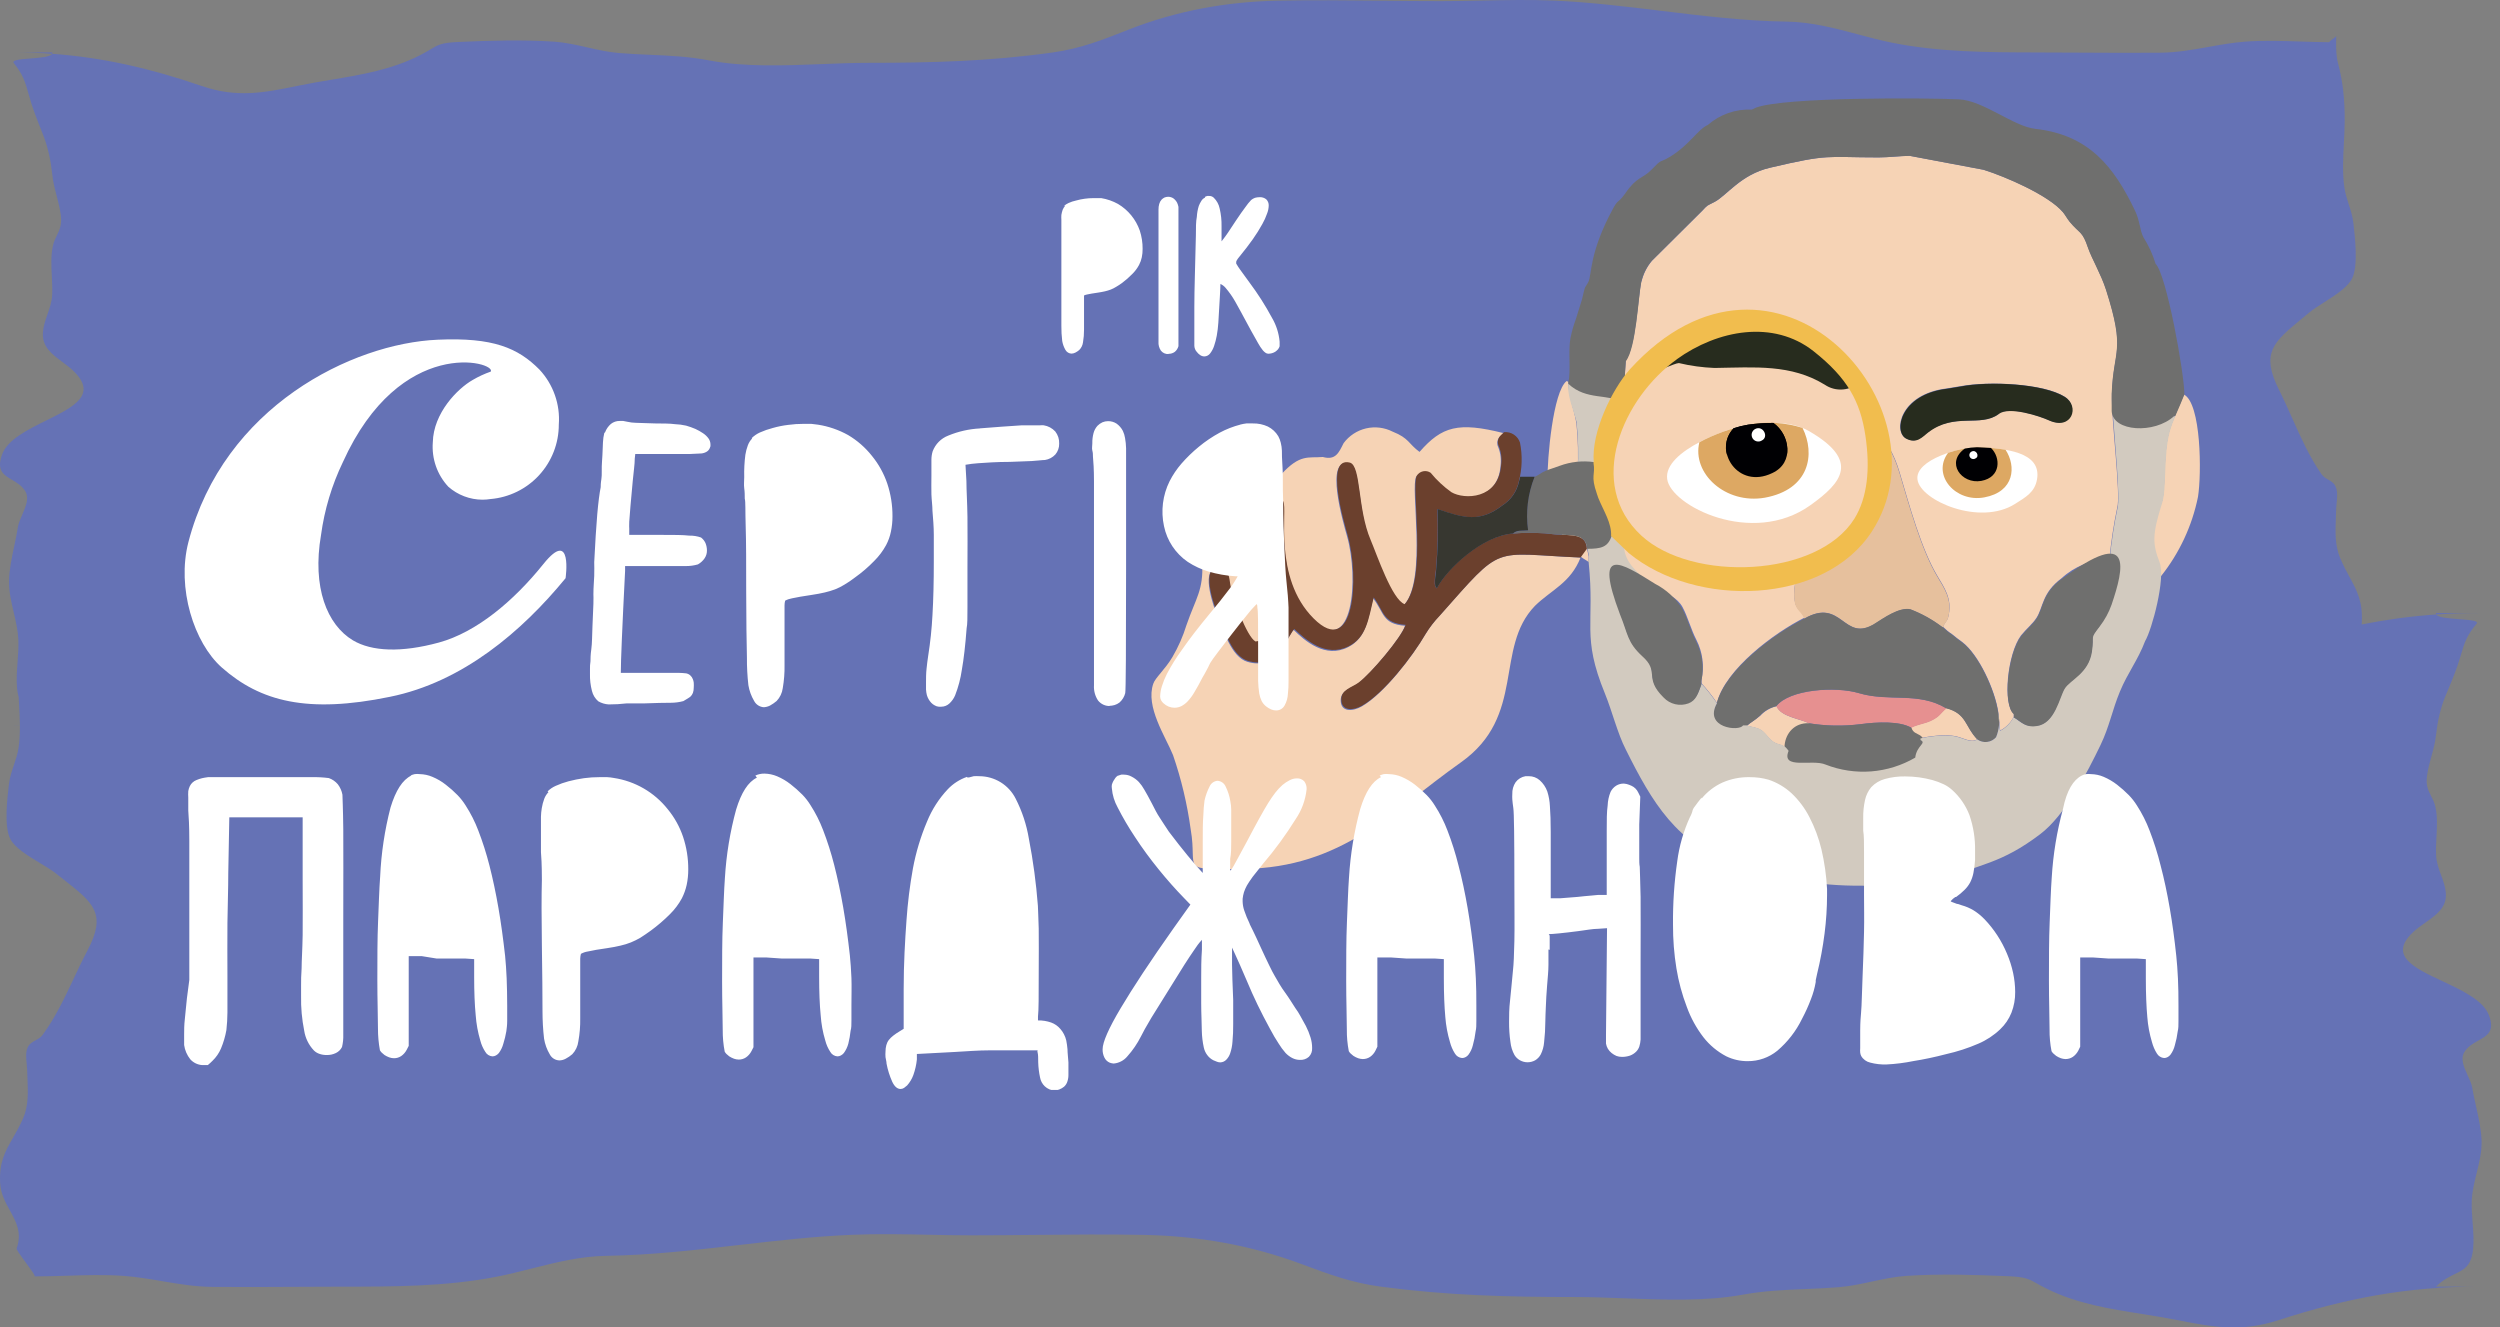 <svg width="113" height="60" viewBox="0 0 113 60" fill="none" xmlns="http://www.w3.org/2000/svg">
<rect x="0" y="0" width="113" height="60" fill="#808080" stroke="none"/>
<path fill-rule="evenodd" clip-rule="evenodd" d="M0.844 31.509C0.812 31.402 0.789 31.277 0.773 31.129C0.734 30.733 0.764 30.323 0.794 29.913C0.819 29.577 0.844 29.241 0.83 28.914C0.811 28.496 0.715 28.087 0.62 27.68C0.51 27.209 0.4 26.739 0.408 26.256C0.415 25.76 0.533 25.199 0.648 24.658C0.709 24.37 0.768 24.089 0.809 23.825C0.836 23.654 0.919 23.464 1.003 23.268C1.16 22.905 1.325 22.525 1.154 22.224C1.008 21.963 0.769 21.822 0.546 21.691C0.165 21.467 -0.169 21.271 0.094 20.543C0.336 19.873 1.241 19.425 2.093 19.004C3.309 18.402 4.418 17.853 3.341 16.788C3.182 16.631 2.998 16.494 2.817 16.359C2.342 16.006 1.885 15.667 1.941 15.011C1.963 14.731 2.053 14.475 2.143 14.216C2.243 13.93 2.345 13.64 2.358 13.31C2.37 13.041 2.356 12.765 2.342 12.486C2.319 12.024 2.296 11.557 2.389 11.12C2.429 10.931 2.5 10.786 2.569 10.643C2.689 10.399 2.804 10.163 2.749 9.731C2.708 9.416 2.635 9.136 2.562 8.856C2.479 8.541 2.396 8.224 2.358 7.853C2.301 7.289 2.173 6.68 1.972 6.157C1.925 6.035 1.878 5.915 1.83 5.795C1.643 5.322 1.456 4.85 1.308 4.304C1.128 3.645 1.02 3.353 0.624 2.85C0.517 2.711 0.923 2.679 1.37 2.644C1.804 2.61 2.278 2.573 2.355 2.431C4.67 2.6 6.808 3.093 9.118 3.887C10.703 4.43 11.907 4.199 13.471 3.877C13.969 3.773 14.468 3.689 14.965 3.606C16.349 3.375 17.719 3.146 19.002 2.487C19.199 2.386 19.341 2.301 19.46 2.23C19.803 2.024 19.956 1.932 20.705 1.898C22.12 1.833 23.642 1.788 25.052 1.883C25.561 1.919 26.053 2.031 26.545 2.142C27.019 2.25 27.492 2.357 27.98 2.397C28.456 2.436 28.913 2.456 29.365 2.476C30.26 2.515 31.131 2.553 32.075 2.734C33.662 3.035 35.435 2.965 37.146 2.897C37.865 2.868 38.573 2.84 39.252 2.84C42.128 2.84 44.752 2.769 47.582 2.372C48.837 2.195 49.83 1.808 51.008 1.34C53.159 0.494 55.428 0.076 57.748 0.031C59.301 -0.001 60.857 0.016 62.412 0.032C63.319 0.042 64.225 0.051 65.131 0.051C65.749 0.051 66.369 0.038 66.99 0.026C68.068 0.003 69.148 -0.019 70.219 0.026C71.843 0.096 73.465 0.293 75.087 0.49C76.978 0.72 78.869 0.95 80.761 0.977C81.883 0.994 82.935 1.275 83.976 1.552C84.472 1.685 84.966 1.816 85.463 1.919C87.631 2.362 89.854 2.366 92.087 2.371L92.162 2.372C92.849 2.372 93.537 2.376 94.224 2.38C95.37 2.387 96.516 2.394 97.657 2.382C98.415 2.373 99.115 2.248 99.817 2.122C100.36 2.025 100.903 1.927 101.474 1.883C102.293 1.82 103.141 1.849 103.983 1.877C104.421 1.892 104.857 1.907 105.287 1.908C105.287 1.869 105.362 1.817 105.438 1.764C105.516 1.71 105.595 1.655 105.595 1.611C105.595 1.683 105.595 1.752 105.594 1.821C105.591 2.185 105.588 2.519 105.683 2.875C105.894 3.665 105.986 4.506 105.981 5.457C105.98 5.777 105.962 6.109 105.945 6.445C105.909 7.13 105.873 7.831 105.966 8.472C106.005 8.742 106.085 8.99 106.164 9.238C106.251 9.508 106.337 9.779 106.372 10.078L106.373 10.083C106.445 10.704 106.598 12.018 106.316 12.585C106.113 12.988 105.551 13.346 105.04 13.672C104.786 13.834 104.544 13.988 104.366 14.135C104.247 14.235 104.133 14.329 104.024 14.419C102.762 15.464 102.174 15.95 103.008 17.613C103.223 18.041 103.417 18.476 103.611 18.91C103.997 19.775 104.38 20.635 104.921 21.419C105.011 21.55 105.127 21.617 105.24 21.682C105.374 21.759 105.502 21.833 105.575 22.008C105.666 22.223 105.64 22.495 105.615 22.747C105.607 22.837 105.598 22.924 105.595 23.005C105.593 23.136 105.587 23.269 105.582 23.401C105.558 24.021 105.533 24.641 105.77 25.209C105.914 25.554 106.066 25.834 106.206 26.093C106.537 26.703 106.804 27.195 106.753 28.139C106.751 28.168 106.749 28.197 106.746 28.226C107.854 28.005 108.963 27.853 110.115 27.774C110.197 27.915 110.696 27.952 111.154 27.986C111.626 28.022 112.054 28.054 111.941 28.192C111.523 28.696 111.409 28.988 111.219 29.647C111.063 30.193 110.866 30.665 110.669 31.137C110.619 31.258 110.568 31.378 110.519 31.499C110.307 32.023 110.172 32.632 110.112 33.196C110.072 33.566 109.984 33.883 109.897 34.199C109.82 34.479 109.743 34.758 109.7 35.073C109.641 35.506 109.763 35.742 109.889 35.986C109.962 36.128 110.037 36.274 110.079 36.462C110.178 36.9 110.153 37.366 110.129 37.829C110.114 38.107 110.1 38.384 110.112 38.652C110.126 38.982 110.233 39.272 110.338 39.558C110.434 39.817 110.528 40.074 110.551 40.353C110.61 41.009 110.129 41.349 109.628 41.702C109.437 41.837 109.243 41.973 109.075 42.13C107.94 43.196 109.109 43.744 110.391 44.346C111.29 44.768 112.245 45.215 112.499 45.886C112.777 46.613 112.425 46.809 112.023 47.033C111.788 47.164 111.536 47.305 111.382 47.567C111.202 47.868 111.375 48.248 111.541 48.611C111.63 48.806 111.717 48.997 111.745 49.167C111.789 49.431 111.851 49.713 111.916 50C112.036 50.541 112.161 51.102 112.168 51.599C112.177 52.082 112.061 52.551 111.945 53.022C111.844 53.43 111.744 53.838 111.724 54.256C111.709 54.583 111.735 54.919 111.761 55.256C111.793 55.666 111.825 56.076 111.783 56.471C111.701 57.223 111.389 57.376 110.962 57.585C110.709 57.709 110.416 57.853 110.106 58.153H112.033C108.815 58.153 106.037 58.681 102.982 59.673C101.31 60.216 100.041 59.99 98.391 59.663C97.866 59.559 97.34 59.475 96.815 59.392C95.355 59.161 93.911 58.932 92.558 58.273C92.345 58.171 92.194 58.085 92.067 58.013C91.708 57.809 91.548 57.718 90.762 57.684C89.264 57.619 87.663 57.569 86.176 57.669C85.64 57.705 85.121 57.817 84.602 57.928C84.102 58.036 83.603 58.143 83.089 58.183C82.571 58.224 82.074 58.245 81.583 58.266C80.653 58.304 79.746 58.342 78.769 58.52C77.101 58.825 75.231 58.753 73.425 58.684C72.665 58.654 71.917 58.626 71.2 58.626C68.166 58.626 65.399 58.555 62.415 58.157C61.103 57.984 60.071 57.599 58.85 57.144L58.801 57.126C56.532 56.28 54.145 55.862 51.692 55.817C50.057 55.785 48.416 55.801 46.775 55.818C45.818 55.827 44.861 55.837 43.905 55.837C43.259 55.837 42.609 55.824 41.959 55.81C40.817 55.787 39.672 55.764 38.539 55.812C36.82 55.882 35.104 56.079 33.388 56.276C31.399 56.505 29.41 56.733 27.42 56.763C26.237 56.78 25.128 57.061 24.029 57.338C23.506 57.471 22.986 57.602 22.461 57.705C20.149 58.157 17.778 58.157 15.396 58.157C14.671 58.157 13.947 58.162 13.222 58.166C12.015 58.173 10.808 58.18 9.6 58.168C8.801 58.159 8.062 58.033 7.322 57.908C6.75 57.81 6.177 57.713 5.574 57.669C4.729 57.608 3.856 57.636 2.988 57.664C2.506 57.679 2.026 57.694 1.553 57.694L1.558 57.684C1.612 57.674 1.388 57.37 1.162 57.063C0.931 56.748 0.698 56.431 0.755 56.421C1.001 55.717 0.731 55.228 0.449 54.717C0.245 54.347 0.034 53.965 0.007 53.481C-0.047 52.537 0.234 52.045 0.583 51.435C0.731 51.176 0.891 50.896 1.043 50.552C1.293 49.983 1.267 49.364 1.241 48.744C1.236 48.611 1.23 48.479 1.227 48.347C1.225 48.266 1.216 48.179 1.207 48.089C1.181 47.838 1.153 47.565 1.249 47.35C1.326 47.175 1.461 47.102 1.602 47.025C1.721 46.96 1.844 46.893 1.938 46.761C2.509 45.977 2.914 45.117 3.321 44.253C3.525 43.819 3.73 43.383 3.957 42.956C4.836 41.292 4.216 40.806 2.885 39.762C2.77 39.672 2.649 39.577 2.524 39.478C2.337 39.33 2.082 39.176 1.813 39.014C1.274 38.689 0.681 38.33 0.468 37.927C0.17 37.36 0.331 36.047 0.407 35.425L0.408 35.421C0.445 35.121 0.536 34.851 0.628 34.58C0.711 34.332 0.795 34.084 0.837 33.815C0.886 33.492 0.901 33.155 0.899 32.812C0.779 32.811 0.658 32.81 0.537 32.81H0.899C0.897 32.471 0.878 32.128 0.859 31.788C0.854 31.695 0.849 31.602 0.844 31.509ZM110.115 27.774C110.74 27.731 111.377 27.709 112.033 27.709H110.106C110.101 27.733 110.104 27.754 110.115 27.774ZM2.355 2.431C2.366 2.412 2.369 2.39 2.363 2.367H0.537C1.158 2.367 1.762 2.388 2.355 2.431Z" fill="#6572B5"/>
<g clip-path="url(#clip0_431_50916)">
<path fill-rule="evenodd" clip-rule="evenodd" d="M97.555 25.952L97.668 26.055C98.506 25.007 99.082 23.774 99.349 22.459C99.518 21.407 99.495 18.233 98.715 17.834C98.537 18.304 98.175 19.017 98.039 19.534C97.753 20.628 97.912 22.083 97.701 22.741C96.734 24.337 97.006 24.511 97.537 25.952H97.555ZM71.807 25.417V25.154C71.78 24.995 71.742 24.838 71.694 24.684C71.567 24.318 71.647 24.576 71.483 24.299C71.131 23.708 71.309 22.013 71.304 21.323C71.346 20.593 71.328 19.861 71.253 19.135C71.159 18.524 70.868 17.825 70.891 17.257L70.811 17.224C70.201 17.693 69.929 20.717 69.947 21.75C69.95 22.519 70.141 23.275 70.506 23.952C70.754 24.546 71.192 25.041 71.75 25.361C71.75 25.361 71.793 25.393 71.811 25.408L71.807 25.417ZM78.93 32.798C79.563 32.939 79.591 32.934 79.93 33.333C80.343 33.803 80.498 33.498 80.831 33.948C81.624 33.854 82.357 33.728 81.77 32.69C81.38 32.488 80.498 32.404 80.31 31.92C80.023 31.984 79.762 32.135 79.563 32.352C79.329 32.554 79.169 32.62 78.948 32.821L78.93 32.798ZM86.376 32.897C86.526 33.328 86.423 33.173 86.813 33.366C87.274 33.257 87.749 33.217 88.221 33.249C88.728 33.296 89.034 33.615 89.376 33.413C88.808 32.836 88.907 32.244 87.968 32.004C87.681 32.249 87.672 32.38 87.263 32.572C87.001 32.699 86.639 32.742 86.381 32.882L86.376 32.897ZM90.344 18.712C89.517 19.332 88.344 18.623 87.127 19.543C86.874 19.74 86.62 20.06 86.151 19.816C85.559 19.51 85.869 17.811 87.991 17.557L88.616 17.454C89.898 17.219 92.372 17.332 93.311 17.923C93.996 18.346 93.635 19.449 92.602 18.989C92.198 18.806 90.808 18.337 90.329 18.698L90.344 18.712ZM75.136 18.534C74.929 17.731 75.845 17.721 76.436 17.412C77.948 16.618 81.291 16.998 82.033 18.473C82.413 19.219 81.606 19.628 81.01 19.266C80.07 18.679 79.042 18.773 77.887 18.797C77.55 18.782 77.216 18.736 76.887 18.66C76.765 18.66 76.258 18.914 75.972 18.952C75.568 19.003 75.225 18.895 75.136 18.538V18.534ZM74.197 12.73C74.277 12.385 74.438 12.063 74.666 11.791L76.929 9.542C77.23 9.228 77.098 9.34 77.507 9.124C78.051 8.838 78.685 7.894 79.995 7.584C82.723 6.941 82.512 7.115 84.916 7.115C85.385 7.115 85.855 7.049 86.325 7.044L89.663 7.674C90.653 7.983 92.597 8.824 93.245 9.585C93.353 9.711 93.428 9.866 93.56 10.031C94.029 10.594 94.123 10.42 94.391 11.219C94.555 11.688 94.973 12.397 95.198 13.097C96.1 15.914 95.532 15.759 95.457 17.792C95.415 18.919 95.875 22.393 95.696 22.957C95.536 23.721 95.418 24.494 95.344 25.271C94.543 25.287 93.775 25.594 93.184 26.135C92.297 26.793 92.358 27.436 92.053 27.919C91.874 28.201 91.583 28.427 91.348 28.722C90.733 29.549 90.508 31.84 91.02 32.258V32.399C90.887 32.665 90.673 32.882 90.409 33.019L90.325 32.197C90.175 31.173 89.442 29.591 88.7 29.023C88.508 28.877 88.423 28.826 88.231 28.661C88.085 28.567 87.95 28.456 87.827 28.333C87.944 28.027 88.019 28.126 88.085 27.779C88.226 27.06 87.902 26.586 87.573 26.037C86.855 24.844 86.306 22.849 85.86 21.341C85.62 20.543 85.263 19.797 84.573 19.529C84.103 19.375 83.6 19.353 83.118 19.463C82.719 19.585 82.597 19.933 82.512 20.426C82.348 21.365 82.648 22.478 82.39 23.37C82.089 24.398 81.099 25.567 81.099 26.821C81.099 27.586 81.371 27.478 81.568 27.915C80.211 28.596 77.995 30.23 77.605 31.765C77.395 31.456 77.163 31.162 76.91 30.887V30.727C77.043 30.116 76.96 29.477 76.676 28.92C76.432 28.45 76.286 27.873 76.051 27.441C75.582 26.596 74.23 26.628 73.262 25.971C73.266 25.855 73.242 25.74 73.192 25.636C73.142 25.531 73.068 25.44 72.976 25.37C72.83 24.638 73.267 22.506 73.248 21.586C73.227 21.248 73.167 20.914 73.07 20.59C72.985 20.008 73.262 19.083 73.323 18.468C73.347 18.21 73.492 16.303 73.488 16.266C73.934 15.717 74.046 13.416 74.187 12.716L74.197 12.73Z" fill="#F6D3B5"/>
<path fill-rule="evenodd" clip-rule="evenodd" d="M81.554 27.962C83.273 26.966 83.32 29.089 84.757 28.187C85.118 27.962 85.851 27.431 86.358 27.549C86.861 27.742 87.335 28.004 87.766 28.328L87.823 28.361C87.94 28.056 88.015 28.154 88.081 27.807C88.222 27.088 87.898 26.614 87.569 26.065C86.851 24.872 86.301 22.877 85.855 21.37C85.616 20.571 85.259 19.825 84.569 19.557C84.099 19.404 83.595 19.381 83.113 19.491C82.714 19.614 82.592 19.961 82.508 20.454C82.343 21.393 82.644 22.506 82.385 23.398C82.085 24.426 81.094 25.595 81.094 26.849C81.09 27.633 81.367 27.525 81.554 27.962Z" fill="#E6C09D"/>
<path fill-rule="evenodd" clip-rule="evenodd" d="M90.344 18.712C90.813 18.351 92.222 18.82 92.616 19.003C93.649 19.473 94.025 18.36 93.325 17.937C92.349 17.332 89.898 17.219 88.63 17.468L88.005 17.571C85.883 17.825 85.573 19.524 86.165 19.829C86.635 20.074 86.888 19.754 87.142 19.557C88.344 18.623 89.517 19.332 90.344 18.712Z" fill="#272C1E"/>
<path fill-rule="evenodd" clip-rule="evenodd" d="M86.672 21.689C86.813 22.628 89.489 23.792 91.086 22.773C91.555 22.473 91.968 22.257 92.072 21.675C92.302 20.402 90.579 20.266 89.376 20.215C88.677 20.196 86.526 20.768 86.672 21.689Z" fill="white"/>
<path fill-rule="evenodd" clip-rule="evenodd" d="M75.136 18.534C75.225 18.89 75.568 19.003 75.972 18.947C76.258 18.909 76.765 18.656 76.887 18.656C77.216 18.732 77.55 18.777 77.887 18.792C79.042 18.792 80.052 18.679 81.01 19.261C81.606 19.623 82.418 19.214 82.033 18.468C81.291 16.994 77.948 16.613 76.436 17.407C75.845 17.707 74.934 17.717 75.136 18.534Z" fill="#272C1E"/>
<path fill-rule="evenodd" clip-rule="evenodd" d="M80.291 31.92C80.479 32.389 81.362 32.488 81.752 32.69C82.528 32.816 83.319 32.831 84.099 32.732C84.86 32.629 85.87 32.587 86.395 32.896C86.654 32.755 87.015 32.713 87.278 32.587C87.686 32.394 87.696 32.263 87.982 32.018C86.715 31.258 85.405 31.741 84.034 31.333C82.977 31.018 80.888 31.154 80.291 31.92Z" fill="#E69090"/>
<path fill-rule="evenodd" clip-rule="evenodd" d="M76.554 21.924C76.657 22.675 78.948 23.834 80.597 22.665C81.507 22.022 82.005 21.402 80.559 20.562C80.019 20.322 79.418 20.259 78.84 20.384C78.357 20.449 76.441 21.111 76.554 21.924Z" fill="white"/>
<path fill-rule="evenodd" clip-rule="evenodd" d="M81.555 27.962C80.198 28.642 77.981 30.276 77.592 31.812C76.972 32.939 78.62 33.103 78.77 32.817H78.93C79.15 32.638 79.31 32.572 79.545 32.347C79.744 32.13 80.004 31.98 80.291 31.915C80.888 31.15 82.977 31.014 84.015 31.328C85.386 31.737 86.696 31.253 87.963 32.014C88.903 32.258 88.813 32.849 89.372 33.422C89.501 33.514 89.659 33.555 89.816 33.536C89.973 33.518 90.118 33.442 90.222 33.324C90.368 32.973 90.401 32.586 90.316 32.216C90.166 31.192 89.433 29.61 88.691 29.042C88.499 28.896 88.414 28.844 88.222 28.68C88.076 28.585 87.94 28.475 87.818 28.351L87.762 28.319C87.331 27.995 86.856 27.732 86.353 27.539C85.846 27.422 85.114 27.952 84.752 28.178C83.32 29.089 83.273 26.985 81.555 27.962Z" fill="#6F6F6E"/>
<path fill-rule="evenodd" clip-rule="evenodd" d="M81.658 35.197C80.15 34.549 80.484 32.643 81.752 32.69C82.528 32.816 83.319 32.831 84.099 32.732C84.86 32.629 85.869 32.587 86.395 32.896C86.56 33.366 87.053 32.957 87.02 34.014C86.963 35.357 82.634 35.615 81.658 35.197Z" fill="#6F6F6E"/>
<path fill-rule="evenodd" clip-rule="evenodd" d="M71.807 25.417C72.098 28.234 71.474 28.736 72.544 31.352C72.868 32.145 73.112 33.15 73.483 33.873C74.671 36.258 75.798 38.183 78.423 39.038C80.256 39.714 82.197 40.051 84.151 40.033C84.977 40.033 86.813 40.122 87.475 39.859C89.527 39.047 90.452 39.042 92.217 37.704C93.339 36.859 94.34 34.929 94.941 33.681C95.354 32.821 95.466 32.112 95.823 31.253C96.18 30.394 96.631 29.845 96.96 28.976C97.269 28.459 97.898 26.116 97.612 25.412C97.284 24.562 97.284 24.14 97.73 22.731C97.941 22.074 97.781 20.618 98.068 19.524C98.138 19.277 98.226 19.036 98.331 18.801C98.331 18.801 98.331 18.829 98.302 18.825C96.828 18.247 95.983 18.214 95.485 18.491C95.588 19.97 95.847 22.548 95.71 22.975C95.55 23.74 95.433 24.513 95.358 25.29C95.358 25.29 95.016 28.154 94.889 28.305C94.419 28.924 94.659 28.642 94.537 29.455C94.382 30.445 93.57 30.676 93.302 31.126C93.034 31.577 92.865 32.699 92.044 32.807C91.522 32.878 91.358 32.624 91.011 32.417C90.878 32.683 90.664 32.9 90.4 33.037L90.316 32.216C90.401 32.586 90.368 32.973 90.222 33.324C90.117 33.442 89.973 33.518 89.816 33.536C89.659 33.555 89.501 33.514 89.372 33.422C89.029 33.624 88.724 33.305 88.217 33.258C87.744 33.227 87.269 33.266 86.808 33.375V33.45C87.099 33.596 86.63 33.695 86.569 34.244C85.961 34.599 85.281 34.812 84.579 34.867C83.877 34.921 83.172 34.816 82.517 34.559C81.906 34.296 80.493 34.807 80.845 33.939C80.512 33.469 80.376 33.812 79.944 33.324C79.606 32.925 79.578 32.929 78.944 32.788H78.784C78.634 33.075 76.986 32.91 77.606 31.784C77.396 31.474 77.163 31.181 76.911 30.906C76.765 31.309 76.671 31.615 76.333 31.741C76.141 31.812 75.932 31.825 75.733 31.778C75.533 31.732 75.352 31.627 75.211 31.479C74.272 30.572 75.061 30.328 74.234 29.6C73.558 28.995 73.605 28.638 73.239 27.722L74.23 26.314C74.582 26.187 73.511 25.708 73.413 24.802C73.314 23.896 73.277 22.341 73.263 21.567C73.241 21.229 73.181 20.895 73.084 20.571C73 19.989 73.277 19.064 73.338 18.449C73.338 18.398 73.338 18.29 73.361 18.139C72.732 17.707 71.718 18.055 70.901 17.28C70.797 17.815 71.117 18.491 71.262 19.083C71.338 19.81 71.355 20.541 71.314 21.271C71.314 21.961 71.14 23.656 71.492 24.248C71.657 24.525 71.577 24.248 71.704 24.633C71.752 24.787 71.79 24.944 71.816 25.102L71.807 25.417Z" fill="#D2CABF"/>
<path fill-rule="evenodd" clip-rule="evenodd" d="M93.194 26.163C92.306 26.821 92.368 27.464 92.062 27.948C91.884 28.229 91.593 28.455 91.358 28.75C90.743 29.577 90.518 31.868 91.029 32.286V32.427C91.377 32.633 91.541 32.896 92.062 32.817C92.884 32.709 93.086 31.535 93.321 31.136C93.555 30.737 94.401 30.455 94.555 29.464C94.678 28.652 94.433 28.934 94.908 28.314C95.137 28.017 95.318 27.686 95.443 27.332C96.006 25.675 96.452 23.75 93.203 26.163H93.194ZM98.321 18.811C98.467 18.463 98.631 18.106 98.734 17.834C98.734 16.862 97.917 12.378 97.434 11.927C97.305 11.502 97.119 11.095 96.88 10.721C96.715 10.397 96.729 9.984 96.495 9.505C95.556 7.551 94.433 6.096 91.997 5.824C91.001 5.711 89.649 4.542 88.541 4.49C87.132 4.424 80.686 4.373 79.366 4.866L79.183 4.955C78.457 4.92 77.745 5.167 77.197 5.645C76.728 5.856 76.371 6.547 75.483 7.087C74.962 7.401 75.164 7.129 74.648 7.669C74.249 8.087 73.99 7.965 73.464 8.739C73.126 9.209 73.15 8.993 72.929 9.392C71.816 11.425 71.957 12.425 71.793 12.744C71.629 13.064 71.675 12.796 71.502 13.547L71.23 14.421C71.125 14.701 71.043 14.99 70.985 15.284C70.873 15.862 71.013 16.792 70.887 17.28V17.346C71.704 18.12 72.718 17.773 73.347 18.205C73.399 17.595 73.493 16.327 73.488 16.327C73.957 15.716 74.047 13.43 74.188 12.73C74.268 12.385 74.429 12.063 74.657 11.791L76.92 9.542C77.221 9.228 77.089 9.34 77.498 9.124C78.042 8.838 78.676 7.894 79.986 7.584C82.714 6.941 82.503 7.115 84.907 7.115C85.376 7.115 85.846 7.049 86.315 7.044L89.654 7.673C90.644 7.983 92.588 8.824 93.236 9.584C93.344 9.711 93.419 9.866 93.551 10.03C94.02 10.594 94.114 10.42 94.382 11.218C94.546 11.688 94.964 12.397 95.189 13.097C96.091 15.914 95.523 15.759 95.448 17.792C95.448 17.994 95.448 18.261 95.448 18.585C95.499 19.524 97.391 19.618 98.265 18.811L98.293 18.787L98.321 18.811ZM73.225 27.774C73.591 28.666 73.544 29.023 74.22 29.652C75.047 30.38 74.277 30.624 75.197 31.53C75.338 31.679 75.519 31.783 75.719 31.83C75.918 31.877 76.127 31.864 76.319 31.793C76.657 31.666 76.751 31.361 76.897 30.957V30.798C77.029 30.186 76.947 29.547 76.662 28.99C76.418 28.52 76.272 27.943 76.037 27.511C75.737 27.037 75.315 26.651 74.817 26.393C73.234 25.403 72.037 24.637 73.225 27.774Z" fill="#6F6F6E"/>
<path fill-rule="evenodd" clip-rule="evenodd" d="M88.053 20.468C87.302 21.477 88.391 22.722 89.687 22.482C91.062 22.229 91.142 21.074 90.649 20.327C90.225 20.26 89.797 20.223 89.368 20.215C88.919 20.235 88.476 20.32 88.053 20.468Z" fill="#DDA863"/>
<path fill-rule="evenodd" clip-rule="evenodd" d="M88.809 20.276C87.926 20.905 88.658 21.9 89.555 21.736C90.452 21.571 90.438 20.675 89.992 20.247L89.367 20.215C89.18 20.218 88.993 20.239 88.809 20.276Z" fill="#000003"/>
<path fill-rule="evenodd" clip-rule="evenodd" d="M77.46 20.881C77.244 21.773 78.202 22.656 79.31 22.45C80.578 22.215 80.747 21.219 80.38 20.473C79.882 20.317 79.353 20.286 78.841 20.384C78.359 20.482 77.894 20.65 77.46 20.881Z" fill="#DDA863"/>
<path fill-rule="evenodd" clip-rule="evenodd" d="M78.432 20.482C78.302 20.637 78.231 20.832 78.231 21.034C78.232 21.236 78.305 21.431 78.437 21.584C78.569 21.738 78.751 21.839 78.95 21.87C79.15 21.901 79.354 21.86 79.526 21.755C79.649 21.684 79.751 21.583 79.824 21.461C79.896 21.339 79.936 21.2 79.939 21.058C79.941 20.916 79.907 20.776 79.84 20.652C79.773 20.527 79.674 20.422 79.554 20.346C79.315 20.349 79.077 20.367 78.84 20.398C78.703 20.417 78.566 20.445 78.432 20.482Z" fill="#000003"/>
<path fill-rule="evenodd" clip-rule="evenodd" d="M78.432 20.482C78.334 20.583 78.266 20.708 78.234 20.845C78.203 20.981 78.21 21.124 78.254 21.257C78.279 21.139 78.33 21.028 78.403 20.933C78.476 20.837 78.569 20.758 78.676 20.703C78.791 20.634 78.921 20.594 79.055 20.585C79.188 20.576 79.322 20.599 79.445 20.652C79.568 20.704 79.677 20.785 79.763 20.888C79.849 20.991 79.909 21.112 79.939 21.243C79.966 21.07 79.944 20.893 79.876 20.733C79.808 20.572 79.697 20.433 79.554 20.332C79.316 20.335 79.077 20.353 78.841 20.384C78.702 20.408 78.566 20.441 78.432 20.482Z" fill="#000003"/>
<path fill-rule="evenodd" clip-rule="evenodd" d="M79.033 20.51C79.012 20.523 78.993 20.54 78.978 20.559C78.963 20.579 78.953 20.602 78.947 20.626C78.94 20.65 78.939 20.675 78.943 20.699C78.946 20.724 78.954 20.747 78.967 20.769C78.98 20.79 78.996 20.808 79.016 20.823C79.036 20.838 79.059 20.849 79.083 20.855C79.107 20.861 79.132 20.862 79.156 20.859C79.18 20.855 79.204 20.847 79.225 20.834C79.441 20.731 79.258 20.384 79.033 20.51Z" fill="white"/>
<path fill-rule="evenodd" clip-rule="evenodd" d="M89.114 20.412C89.092 20.423 89.072 20.438 89.057 20.457C89.041 20.476 89.029 20.498 89.023 20.521C89.016 20.545 89.014 20.57 89.017 20.594C89.02 20.618 89.028 20.642 89.041 20.663C89.054 20.684 89.07 20.702 89.09 20.716C89.11 20.73 89.133 20.74 89.157 20.745C89.181 20.75 89.206 20.751 89.23 20.746C89.254 20.741 89.277 20.731 89.297 20.717C89.489 20.628 89.329 20.299 89.114 20.412Z" fill="white"/>
<path fill-rule="evenodd" clip-rule="evenodd" d="M84.93 19.027L84.874 19.337C84.782 20.323 84.782 21.317 84.874 22.304C84.44 23.542 83.628 24.613 82.552 25.364C81.475 26.115 80.19 26.508 78.878 26.487C75.404 26.487 72.586 23.825 72.586 20.534C72.589 19.2 73.055 17.909 73.906 16.881C74.079 16.902 74.254 16.902 74.427 16.881C74.897 16.825 75.704 16.411 75.892 16.411C76.419 16.537 76.957 16.61 77.498 16.632C79.343 16.604 80.953 16.454 82.484 17.388C82.727 17.554 83.02 17.63 83.313 17.603C83.606 17.577 83.881 17.449 84.09 17.242C84.473 17.783 84.757 18.387 84.93 19.027Z" fill="#F6D3B5"/>
<path fill-rule="evenodd" clip-rule="evenodd" d="M84.93 19.027L84.874 19.337C84.782 20.323 84.782 21.317 84.874 22.304C85.061 21.733 85.156 21.135 85.156 20.534C85.15 20.023 85.075 19.516 84.93 19.027Z" fill="#E6C09D"/>
<path fill-rule="evenodd" clip-rule="evenodd" d="M73.901 16.881C74.074 16.902 74.249 16.902 74.422 16.881C74.892 16.825 75.699 16.411 75.887 16.411C76.414 16.537 76.952 16.61 77.493 16.632C79.338 16.604 80.949 16.454 82.479 17.388C82.722 17.554 83.015 17.63 83.308 17.603C83.601 17.577 83.876 17.449 84.085 17.242C83.506 16.45 82.755 15.799 81.888 15.34C81.021 14.88 80.061 14.623 79.08 14.589C78.099 14.555 77.123 14.743 76.226 15.141C75.329 15.539 74.534 16.136 73.901 16.886V16.881Z" fill="#272C1E"/>
<path fill-rule="evenodd" clip-rule="evenodd" d="M75.357 21.656C75.521 22.858 79.188 24.713 81.817 22.844C83.273 21.811 84.076 20.82 81.761 19.482C81.005 19.045 79.996 19.069 79.01 19.196C78.244 19.299 75.178 20.36 75.357 21.656Z" fill="white"/>
<path fill-rule="evenodd" clip-rule="evenodd" d="M76.812 19.989C76.465 21.398 77.995 22.806 79.77 22.496C81.794 22.125 82.066 20.529 81.474 19.341C80.679 19.09 79.834 19.04 79.014 19.196C78.246 19.354 77.505 19.621 76.812 19.989Z" fill="#DDA863"/>
<path fill-rule="evenodd" clip-rule="evenodd" d="M78.362 19.355C77.423 20.341 78.535 22.14 80.104 21.384C81.127 20.914 80.892 19.642 80.155 19.116C79.772 19.117 79.389 19.144 79.01 19.196C78.79 19.232 78.573 19.285 78.362 19.355Z" fill="#000003"/>
<path fill-rule="evenodd" clip-rule="evenodd" d="M78.362 19.355C78.204 19.516 78.094 19.716 78.043 19.934C77.992 20.153 78.001 20.381 78.07 20.595C78.111 20.406 78.194 20.228 78.311 20.075C78.429 19.921 78.579 19.796 78.751 19.707C78.935 19.598 79.142 19.533 79.355 19.518C79.569 19.503 79.782 19.539 79.979 19.623C80.176 19.707 80.35 19.836 80.488 20C80.625 20.164 80.722 20.358 80.77 20.567C80.811 20.292 80.776 20.011 80.667 19.754C80.559 19.498 80.382 19.277 80.155 19.116C79.772 19.117 79.389 19.144 79.009 19.196C78.79 19.232 78.573 19.285 78.362 19.355Z" fill="#000003"/>
<path fill-rule="evenodd" clip-rule="evenodd" d="M79.32 19.398C79.286 19.418 79.256 19.445 79.233 19.477C79.209 19.508 79.192 19.544 79.182 19.583C79.173 19.621 79.171 19.661 79.177 19.7C79.182 19.739 79.196 19.777 79.216 19.811C79.237 19.845 79.263 19.874 79.295 19.898C79.327 19.921 79.363 19.938 79.401 19.948C79.44 19.957 79.48 19.959 79.519 19.954C79.558 19.948 79.596 19.934 79.629 19.914C79.977 19.75 79.681 19.191 79.32 19.398Z" fill="white"/>
<path fill-rule="evenodd" clip-rule="evenodd" d="M71.441 25.201C67.361 25.027 67.995 24.534 65.069 27.83C64.821 28.09 64.602 28.377 64.417 28.685C63.82 29.713 62.539 31.37 61.539 31.939C61.158 32.154 60.599 32.211 60.599 31.652C60.599 31.211 61.069 31.112 61.379 30.896C61.938 30.483 63.327 28.844 63.506 28.286C62.468 28.21 62.567 27.685 62.064 27.046C61.82 28.06 61.731 28.849 60.933 29.253C59.9 29.779 58.98 28.966 58.473 28.474L58.402 28.558C58.074 29.027 57.642 30.295 56.383 29.915C55.651 29.694 55.303 28.506 54.946 27.628C54.74 27.112 54.223 25.37 55.256 25.774C55.514 25.872 55.533 26.135 55.576 26.422C55.66 27.004 56.327 28.835 56.721 29.037C57.252 28.999 57.515 28.319 57.59 27.671C57.679 26.882 57.458 26.473 57.271 25.793C57.083 25.112 56.932 23.121 57.228 22.703C57.272 22.646 57.329 22.599 57.393 22.567C57.458 22.535 57.529 22.518 57.602 22.518C57.674 22.518 57.745 22.535 57.81 22.567C57.875 22.599 57.931 22.646 57.975 22.703C58.186 23.069 57.533 26.192 59.346 27.994C61.158 29.797 61.426 26.149 60.886 24.238C60.722 23.651 59.839 20.656 60.984 20.952C61.525 21.093 61.346 23.041 61.924 24.445C62.21 25.116 62.895 27.154 63.464 27.351C64.515 26.163 63.727 22.036 64.013 21.543C64.044 21.493 64.086 21.449 64.135 21.415C64.183 21.38 64.239 21.356 64.297 21.344C64.355 21.332 64.416 21.331 64.474 21.343C64.533 21.355 64.588 21.378 64.637 21.412C64.91 21.745 65.226 22.04 65.576 22.29C66.149 22.633 67.699 22.619 67.821 21.078C67.862 20.788 67.828 20.492 67.722 20.219C67.679 20.136 67.665 20.041 67.682 19.949C67.699 19.858 67.746 19.774 67.816 19.712L67.957 19.576C65.919 19.064 65.177 19.266 64.163 20.426C63.661 20.06 63.694 19.806 62.947 19.51C62.576 19.321 62.149 19.269 61.743 19.364C61.338 19.46 60.979 19.696 60.731 20.031C60.515 20.459 60.374 20.816 59.792 20.656C59.135 20.712 58.768 20.506 57.914 21.44C57.749 21.614 57.637 21.83 57.444 22.008C56.975 22.454 56.505 21.839 55.749 22.219C54.392 22.895 54.284 24.196 54.341 25.44C54.397 26.685 54.059 27.013 53.627 28.258C53.472 28.761 53.259 29.244 52.993 29.699C52.66 30.262 52.214 30.638 52.129 30.901C51.763 31.943 52.688 33.305 53.021 34.131C53.397 35.223 53.664 36.349 53.82 37.493C54.148 39.371 53.228 39.301 56.219 39.273C60.647 39.226 62.928 36.657 66.032 34.46C68.995 32.361 67.534 29.295 69.38 27.384C70.126 26.656 70.99 26.351 71.441 25.201Z" fill="#F6D3B5"/>
<path fill-rule="evenodd" clip-rule="evenodd" d="M71.441 25.201L71.727 24.806C71.685 24.112 71.065 24.21 70.319 24.159C69.674 24.074 69.022 24.06 68.375 24.116C66.966 24.224 65.412 25.699 64.938 26.595C64.872 26.501 64.839 26.506 64.853 26.215C64.853 26.112 64.891 25.891 64.905 25.745C64.984 24.835 65.004 23.921 64.966 23.008C66.163 23.431 66.905 23.619 67.9 22.849C68.092 22.727 68.258 22.567 68.387 22.38C68.516 22.193 68.606 21.982 68.652 21.759C68.803 21.186 68.82 20.585 68.703 20.003C68.654 19.855 68.556 19.729 68.426 19.643C68.296 19.558 68.14 19.519 67.985 19.534L67.844 19.67C67.774 19.732 67.727 19.815 67.71 19.907C67.692 19.999 67.707 20.094 67.75 20.177C67.856 20.45 67.89 20.746 67.849 21.036C67.727 22.576 66.177 22.59 65.604 22.247C65.254 21.998 64.938 21.703 64.665 21.369C64.616 21.336 64.561 21.312 64.502 21.301C64.444 21.289 64.383 21.29 64.325 21.302C64.267 21.314 64.211 21.338 64.163 21.372C64.114 21.407 64.072 21.45 64.041 21.501C63.755 21.971 64.543 26.121 63.492 27.309C62.923 27.112 62.238 25.074 61.952 24.403C61.35 22.994 61.529 21.05 61.013 20.909C59.867 20.618 60.749 23.614 60.914 24.196C61.454 26.116 61.224 29.802 59.374 27.952C57.524 26.102 58.214 23.027 58.003 22.661C57.959 22.603 57.903 22.557 57.838 22.525C57.773 22.493 57.702 22.476 57.63 22.476C57.557 22.476 57.486 22.493 57.421 22.525C57.357 22.557 57.3 22.603 57.256 22.661C56.961 23.079 57.13 25.126 57.298 25.75C57.468 26.375 57.707 26.854 57.618 27.628C57.543 28.276 57.28 28.957 56.749 28.995C56.355 28.793 55.688 26.962 55.603 26.379C55.561 26.093 55.542 25.83 55.284 25.731C54.251 25.328 54.768 27.07 54.974 27.586C55.331 28.488 55.679 29.652 56.411 29.873C57.669 30.253 58.101 29.004 58.43 28.516L58.501 28.431C59.008 28.901 59.909 29.736 60.961 29.211C61.759 28.807 61.848 28.018 62.092 27.004C62.562 27.642 62.496 28.168 63.534 28.243C63.355 28.802 61.966 30.441 61.407 30.854C61.116 31.07 60.618 31.169 60.627 31.61C60.627 32.169 61.186 32.112 61.566 31.896C62.562 31.328 63.848 29.671 64.445 28.642C64.625 28.35 64.836 28.078 65.074 27.83C67.994 24.534 67.361 25.027 71.441 25.201Z" fill="#6B402D"/>
<path fill-rule="evenodd" clip-rule="evenodd" d="M69.365 21.548C69.057 22.316 68.955 23.151 69.07 23.971C68.788 23.999 68.562 23.971 68.384 24.116C69.032 24.06 69.683 24.074 70.328 24.159C71.065 24.21 71.685 24.112 71.736 24.806C72.361 24.806 72.675 24.741 72.844 24.229L72.981 24.022L73.042 23.976C73.042 23.976 73.098 23.802 73.079 23.778L72.572 22.37C72.572 22.318 72.281 22.266 72.046 20.886C71.524 20.814 70.992 20.872 70.497 21.055C70.281 21.14 70.051 21.201 69.849 21.285C69.647 21.37 69.506 21.51 69.365 21.548Z" fill="#6F6F6E"/>
<path fill-rule="evenodd" clip-rule="evenodd" d="M68.384 24.116C68.563 23.947 68.788 23.999 69.07 23.971C68.956 23.151 69.058 22.316 69.365 21.548H68.708C68.708 21.619 68.68 21.689 68.661 21.755C68.615 21.977 68.525 22.189 68.396 22.376C68.267 22.563 68.102 22.722 67.91 22.844C66.915 23.614 66.173 23.426 64.975 23.004C65.014 23.916 64.993 24.831 64.914 25.741C64.914 25.868 64.868 26.088 64.863 26.21C64.863 26.502 64.863 26.497 64.947 26.591C65.421 25.699 66.994 24.224 68.384 24.116Z" fill="#373730"/>
<path fill-rule="evenodd" clip-rule="evenodd" d="M75.779 16.247C77.657 14.895 80.16 14.449 81.968 15.871C83.508 17.087 84.085 18.153 84.315 19.684C84.545 21.215 84.4 22.501 83.822 23.44C82.151 26.121 76.488 26.314 74.202 24.22C71.643 21.872 73.357 17.984 75.798 16.238L75.779 16.247ZM72.023 20.9C72.126 21.51 71.878 21.454 72.183 22.332L72.244 22.511C72.479 23.088 72.854 23.647 72.821 24.229L73.62 24.999C76.667 27.502 82.447 27.347 84.606 24.027C88.227 18.468 80.263 9.448 73.666 16.698C72.868 17.595 71.925 19.52 72.037 20.881L72.023 20.9Z" fill="#F1BD4E"/>
<path fill-rule="evenodd" clip-rule="evenodd" d="M25.564 26.135C23.596 28.535 20.915 30.831 17.619 31.497C13.896 32.263 11.764 31.709 10.022 30.169C8.769 29.056 7.98 26.581 8.515 24.506C10.107 18.374 15.929 15.519 19.784 15.355C22.286 15.242 23.413 15.726 24.385 16.707C24.694 17.039 24.931 17.43 25.081 17.858C25.232 18.285 25.292 18.739 25.258 19.191C25.259 20.037 24.942 20.853 24.37 21.476C23.798 22.1 23.012 22.486 22.169 22.557C22.049 22.576 21.928 22.586 21.807 22.586C21.238 22.584 20.689 22.375 20.263 21.999C20.014 21.731 19.823 21.415 19.703 21.07C19.583 20.724 19.535 20.358 19.563 19.994C19.591 18.665 20.681 17.566 21.361 17.177C21.622 17.023 21.897 16.896 22.183 16.796C22.441 16.36 18.098 15.144 15.497 20.891C14.998 21.928 14.666 23.037 14.511 24.177C14.102 26.558 14.788 28.243 15.952 28.943C16.807 29.45 18.14 29.506 19.84 29.042C21.54 28.577 23.221 27.163 24.559 25.497C25.897 23.83 25.564 26.135 25.564 26.135Z" fill="white"/>
<path fill-rule="evenodd" clip-rule="evenodd" d="M48.082 9.321C48.145 9.26 48.218 9.211 48.298 9.176C48.408 9.126 48.523 9.088 48.641 9.063C48.767 9.027 48.896 9.001 49.026 8.983C49.157 8.965 49.288 8.955 49.42 8.955H49.603H49.777C50.042 8.999 50.298 9.088 50.533 9.218C50.994 9.491 51.343 9.919 51.519 10.425C51.605 10.69 51.648 10.968 51.646 11.246C51.648 11.377 51.635 11.508 51.608 11.636C51.583 11.754 51.542 11.868 51.486 11.974C51.407 12.123 51.305 12.259 51.186 12.378C51.04 12.528 50.883 12.666 50.716 12.791C50.63 12.854 50.541 12.912 50.449 12.965C50.373 13.013 50.292 13.054 50.209 13.087C50.123 13.12 50.035 13.146 49.946 13.167C49.852 13.19 49.739 13.209 49.617 13.228C49.416 13.256 49.261 13.284 49.148 13.308C49.096 13.317 49.045 13.332 48.998 13.355C48.996 13.384 48.996 13.414 48.998 13.444C48.998 13.528 48.998 13.65 48.998 13.806C48.998 14.031 48.998 14.214 48.998 14.355C48.998 14.421 48.998 14.5 48.998 14.594C48.998 14.688 48.998 14.806 48.998 14.899C49 15.093 48.984 15.286 48.951 15.477C48.934 15.607 48.875 15.727 48.782 15.82C48.729 15.866 48.67 15.905 48.608 15.937C48.554 15.965 48.495 15.981 48.434 15.984C48.377 15.982 48.322 15.966 48.273 15.936C48.225 15.906 48.185 15.865 48.157 15.815C48.086 15.69 48.036 15.553 48.012 15.411C47.984 15.182 47.972 14.952 47.974 14.721C47.974 14.341 47.974 13.782 47.974 13.106C47.974 12.43 47.974 11.876 47.974 11.491C47.974 11.106 47.974 10.885 47.974 10.81C47.974 10.735 47.974 10.646 47.974 10.556C47.974 10.467 47.974 10.368 47.974 10.279C47.974 10.19 47.974 10.03 47.974 9.937C47.969 9.863 47.969 9.789 47.974 9.716C47.987 9.634 48.007 9.554 48.035 9.476C48.063 9.411 48.101 9.351 48.148 9.298L48.082 9.321ZM52.815 16.003C52.749 16.007 52.684 15.995 52.624 15.968C52.565 15.941 52.512 15.9 52.472 15.848C52.392 15.729 52.353 15.587 52.364 15.444V14.975C52.364 14.716 52.364 14.35 52.364 13.881C52.364 13.411 52.364 12.984 52.364 12.604C52.364 12.223 52.364 11.941 52.364 11.608C52.364 11.106 52.364 10.707 52.364 10.415C52.364 10.124 52.364 9.918 52.364 9.805C52.364 9.763 52.364 9.711 52.364 9.655C52.364 9.599 52.364 9.537 52.364 9.476C52.362 9.389 52.373 9.302 52.397 9.218C52.417 9.145 52.454 9.078 52.505 9.021C52.543 8.982 52.588 8.951 52.636 8.927C52.687 8.907 52.741 8.896 52.796 8.894C52.881 8.893 52.965 8.918 53.036 8.965C53.106 9.017 53.164 9.084 53.205 9.162C53.233 9.222 53.253 9.285 53.266 9.35C53.266 9.425 53.266 9.505 53.266 9.603C53.266 9.702 53.266 9.88 53.266 10.162C53.266 10.444 53.266 10.852 53.266 11.279V12.538C53.266 13.5 53.266 14.261 53.266 14.82C53.266 15.378 53.266 15.599 53.266 15.646C53.239 15.747 53.182 15.837 53.101 15.904C53.02 15.963 52.921 15.995 52.82 15.993L52.815 16.003ZM54.482 8.885L54.571 8.857H54.651C54.69 8.855 54.728 8.861 54.765 8.875C54.801 8.889 54.834 8.91 54.862 8.936C54.999 9.07 55.093 9.242 55.13 9.429C55.192 9.692 55.22 9.962 55.214 10.232C55.214 10.317 55.214 10.406 55.214 10.509C55.214 10.613 55.214 10.716 55.214 10.815V10.909L55.379 10.693L55.505 10.514C55.566 10.42 55.688 10.242 55.862 9.974C56.036 9.716 56.181 9.505 56.294 9.359C56.371 9.246 56.458 9.139 56.552 9.04C56.604 8.997 56.663 8.964 56.726 8.941C56.793 8.922 56.863 8.913 56.933 8.913C57.041 8.906 57.148 8.94 57.233 9.007C57.272 9.045 57.302 9.09 57.321 9.14C57.341 9.19 57.349 9.244 57.346 9.298C57.342 9.42 57.317 9.541 57.271 9.655C57.215 9.817 57.144 9.975 57.059 10.124C56.927 10.364 56.781 10.596 56.623 10.819C56.451 11.063 56.249 11.326 56.017 11.608C55.975 11.656 55.937 11.708 55.904 11.763C55.891 11.783 55.882 11.805 55.876 11.829C55.876 11.829 55.876 11.852 55.876 11.866C55.877 11.882 55.877 11.898 55.876 11.913C55.932 12.011 55.993 12.105 56.059 12.195C56.163 12.341 56.299 12.533 56.472 12.763C56.851 13.269 57.192 13.803 57.491 14.36C57.686 14.691 57.805 15.061 57.839 15.444C57.839 15.486 57.839 15.529 57.839 15.562C57.843 15.591 57.843 15.621 57.839 15.651C57.823 15.702 57.798 15.75 57.764 15.792C57.727 15.832 57.686 15.868 57.642 15.899C57.595 15.928 57.544 15.95 57.491 15.965C57.438 15.98 57.383 15.988 57.327 15.989C57.279 15.987 57.233 15.971 57.196 15.942C57.154 15.912 57.117 15.877 57.083 15.838C57.002 15.737 56.929 15.629 56.867 15.514C56.779 15.364 56.671 15.172 56.543 14.937L56.073 14.068C55.956 13.852 55.876 13.707 55.834 13.636C55.708 13.413 55.56 13.202 55.393 13.007C55.33 12.933 55.251 12.874 55.163 12.834C55.163 13.04 55.125 13.622 55.069 14.585C55.056 14.782 55.033 14.978 54.998 15.172C54.969 15.331 54.928 15.488 54.876 15.641C54.836 15.762 54.775 15.874 54.698 15.975C54.668 16.015 54.629 16.049 54.584 16.072C54.539 16.096 54.49 16.109 54.44 16.111C54.371 16.11 54.303 16.089 54.247 16.05C54.185 16.008 54.131 15.956 54.087 15.895C54.053 15.858 54.028 15.815 54.012 15.768C53.994 15.722 53.985 15.672 53.984 15.623C53.984 15.308 53.984 14.73 53.984 13.885C53.984 13.04 54.026 11.97 54.054 10.636C54.054 10.293 54.054 10.016 54.097 9.8C54.106 9.633 54.136 9.467 54.186 9.307C54.216 9.227 54.256 9.149 54.303 9.077C54.34 9.016 54.394 8.967 54.458 8.936L54.482 8.885Z" fill="white"/>
<path fill-rule="evenodd" clip-rule="evenodd" d="M27.348 19.543C27.402 19.396 27.493 19.266 27.611 19.163C27.724 19.073 27.865 19.024 28.01 19.027H28.169L28.357 19.064C28.482 19.093 28.609 19.109 28.738 19.111C28.949 19.111 29.24 19.135 29.606 19.139C29.972 19.144 30.273 19.139 30.503 19.172C30.674 19.178 30.843 19.2 31.01 19.238C31.154 19.279 31.295 19.329 31.433 19.388C31.552 19.443 31.667 19.507 31.775 19.581C31.869 19.642 31.952 19.72 32.02 19.811C32.078 19.888 32.11 19.982 32.113 20.078C32.117 20.108 32.117 20.138 32.113 20.168C32.108 20.195 32.098 20.222 32.085 20.247C32.057 20.321 32.004 20.383 31.935 20.421C31.863 20.463 31.783 20.489 31.7 20.496L31.198 20.52H30.174H28.714L28.691 20.731C28.691 20.985 28.639 21.318 28.601 21.731C28.564 22.144 28.536 22.464 28.498 22.863C28.474 23.172 28.451 23.412 28.442 23.581C28.432 23.75 28.442 23.858 28.442 23.896V24.177H29.925C30.461 24.177 30.864 24.177 31.151 24.21C31.333 24.206 31.514 24.234 31.686 24.295C31.773 24.361 31.843 24.448 31.888 24.548C31.932 24.657 31.955 24.773 31.954 24.891C31.954 25.015 31.916 25.136 31.846 25.238C31.768 25.351 31.665 25.444 31.545 25.511C31.365 25.563 31.179 25.589 30.991 25.586C30.695 25.586 30.287 25.586 29.766 25.586H28.254V25.807C28.188 27.093 28.141 28.117 28.108 28.887C28.075 29.657 28.061 30.15 28.061 30.413H30C30.268 30.413 30.494 30.413 30.667 30.413C30.783 30.414 30.899 30.422 31.015 30.436C31.083 30.448 31.146 30.479 31.198 30.525C31.251 30.571 31.291 30.629 31.315 30.694C31.337 30.745 31.351 30.799 31.357 30.854C31.363 30.931 31.363 31.008 31.357 31.084C31.358 31.164 31.346 31.243 31.32 31.319C31.294 31.387 31.252 31.448 31.198 31.497L31.099 31.563L30.888 31.69C30.706 31.739 30.518 31.764 30.329 31.765C30.044 31.765 29.645 31.774 29.132 31.793H28.329C28.058 31.825 27.785 31.841 27.512 31.84C27.347 31.83 27.186 31.782 27.043 31.699C26.9 31.577 26.8 31.412 26.756 31.23C26.691 30.978 26.66 30.719 26.667 30.46C26.667 30.408 26.667 30.337 26.667 30.239C26.667 30.14 26.667 30.023 26.69 29.887C26.69 29.784 26.69 29.605 26.728 29.337C26.765 29.07 26.761 28.722 26.78 28.295C26.798 27.868 26.812 27.53 26.822 27.29C26.831 27.051 26.822 26.915 26.822 26.863C26.822 26.548 26.85 26.271 26.859 26.032C26.869 25.793 26.859 25.562 26.859 25.407C26.902 24.529 26.949 23.811 26.995 23.257C27.043 22.703 27.099 22.28 27.151 22.022C27.151 21.966 27.151 21.844 27.183 21.651C27.216 21.459 27.183 21.182 27.212 20.839C27.24 20.496 27.24 20.191 27.254 19.989C27.26 19.847 27.281 19.705 27.315 19.567L27.348 19.543ZM33.982 19.797C34.089 19.693 34.213 19.609 34.348 19.548C34.535 19.465 34.728 19.397 34.926 19.346C35.155 19.28 35.389 19.233 35.625 19.205C35.86 19.173 36.097 19.157 36.334 19.158H36.668L36.978 19.196C37.454 19.271 37.913 19.43 38.335 19.665C38.748 19.909 39.112 20.228 39.41 20.604C39.715 20.977 39.95 21.402 40.105 21.858C40.264 22.335 40.343 22.834 40.34 23.337C40.341 23.57 40.317 23.803 40.269 24.032C40.226 24.243 40.153 24.447 40.053 24.637C39.909 24.902 39.727 25.144 39.513 25.356C39.247 25.631 38.956 25.881 38.645 26.102C38.495 26.219 38.338 26.325 38.175 26.422C38.039 26.507 37.896 26.579 37.748 26.638C37.594 26.695 37.438 26.742 37.278 26.779C37.104 26.821 36.903 26.858 36.682 26.891C36.306 26.948 36.02 26.994 35.813 27.041C35.7 27.06 35.591 27.096 35.489 27.149C35.47 27.22 35.461 27.293 35.461 27.365C35.461 27.525 35.461 27.746 35.461 28.041C35.461 28.258 35.461 28.445 35.461 28.596C35.461 28.746 35.461 28.91 35.461 29.065C35.461 29.22 35.461 29.342 35.461 29.506C35.461 29.671 35.461 29.877 35.461 30.065C35.467 30.413 35.44 30.76 35.381 31.103C35.353 31.321 35.256 31.525 35.104 31.685C35.011 31.764 34.911 31.833 34.804 31.892C34.716 31.936 34.62 31.962 34.522 31.967C34.431 31.961 34.343 31.931 34.266 31.881C34.19 31.831 34.127 31.762 34.085 31.68C33.956 31.462 33.869 31.221 33.827 30.971C33.78 30.555 33.758 30.137 33.761 29.718C33.743 29.023 33.732 28.037 33.728 26.76C33.728 25.487 33.728 24.501 33.705 23.792C33.682 23.083 33.705 22.675 33.663 22.539C33.663 22.388 33.663 22.233 33.639 22.069C33.616 21.905 33.639 21.731 33.639 21.567C33.63 21.228 33.647 20.889 33.691 20.553C33.714 20.407 33.752 20.264 33.804 20.125C33.846 20.014 33.909 19.911 33.992 19.825L33.982 19.797ZM44.251 19.365L45.293 19.285L46.194 19.224C46.448 19.224 46.641 19.224 46.777 19.224H47.021C47.074 19.218 47.127 19.218 47.18 19.224C47.379 19.256 47.56 19.354 47.697 19.501C47.82 19.657 47.883 19.852 47.875 20.05C47.88 20.23 47.818 20.406 47.702 20.543C47.578 20.677 47.412 20.764 47.232 20.792C47.101 20.792 46.903 20.825 46.636 20.839L45.65 20.877C45.044 20.877 44.565 20.914 44.208 20.938C44.018 20.951 43.828 20.974 43.64 21.008L43.682 21.745C43.682 22.158 43.72 22.684 43.729 23.365C43.739 24.046 43.729 24.825 43.729 25.713C43.729 26.412 43.729 26.994 43.729 27.455C43.729 27.915 43.729 28.22 43.692 28.394C43.636 29.15 43.56 29.802 43.476 30.272C43.419 30.669 43.317 31.058 43.171 31.431C43.111 31.573 43.021 31.699 42.908 31.802C42.809 31.892 42.68 31.943 42.546 31.943H42.537H42.495H42.434C42.371 31.938 42.31 31.919 42.255 31.887C42.196 31.857 42.142 31.817 42.096 31.77C42.001 31.67 41.932 31.549 41.894 31.417C41.874 31.336 41.861 31.252 41.856 31.169C41.856 31.075 41.856 30.957 41.856 30.826C41.856 30.694 41.856 30.427 41.88 30.23C41.903 30.032 41.922 29.835 41.955 29.638C42.05 29.033 42.115 28.423 42.147 27.811C42.189 27.102 42.208 26.29 42.208 25.375C42.208 24.952 42.208 24.553 42.208 24.177C42.208 23.802 42.175 23.44 42.147 23.088C42.147 22.858 42.11 22.619 42.1 22.346C42.091 22.074 42.1 21.797 42.1 21.506C42.1 21.215 42.1 20.966 42.1 20.783C42.1 20.652 42.119 20.523 42.157 20.398C42.218 20.237 42.312 20.09 42.433 19.968C42.554 19.846 42.7 19.751 42.861 19.689C43.318 19.5 43.804 19.39 44.298 19.365H44.251ZM50.195 31.91C50.088 31.918 49.98 31.899 49.882 31.856C49.784 31.813 49.698 31.746 49.631 31.662C49.496 31.458 49.432 31.215 49.448 30.971C49.448 30.924 49.448 30.647 49.448 30.14C49.448 29.633 49.448 28.999 49.448 28.131C49.448 27.262 49.448 26.487 49.448 25.783C49.448 25.079 49.448 24.525 49.448 23.952C49.448 23.013 49.448 22.309 49.448 21.764C49.448 21.219 49.42 20.825 49.401 20.632C49.401 20.553 49.401 20.463 49.373 20.365C49.345 20.266 49.373 20.154 49.373 20.041C49.369 19.882 49.388 19.724 49.429 19.571C49.462 19.449 49.523 19.336 49.608 19.243C49.672 19.179 49.747 19.126 49.829 19.088C49.909 19.054 49.995 19.036 50.082 19.036C50.22 19.034 50.356 19.073 50.472 19.149C50.59 19.235 50.687 19.347 50.754 19.477C50.801 19.578 50.835 19.686 50.852 19.797C50.88 19.952 50.896 20.109 50.899 20.266C50.899 20.435 50.899 20.778 50.899 21.29C50.899 21.802 50.899 22.52 50.899 23.342V25.652C50.899 29.32 50.887 31.212 50.861 31.328C50.82 31.494 50.728 31.643 50.599 31.756C50.464 31.857 50.298 31.908 50.129 31.901L50.195 31.91ZM56.059 19.191C56.15 19.168 56.243 19.151 56.336 19.139C56.43 19.139 56.529 19.139 56.627 19.139C56.862 19.133 57.095 19.182 57.308 19.28C57.503 19.378 57.666 19.529 57.778 19.717C57.828 19.808 57.866 19.906 57.89 20.008C57.921 20.128 57.938 20.251 57.942 20.374C57.942 20.501 57.942 20.75 57.97 21.13C57.998 21.51 57.97 21.999 57.998 22.623C57.998 23.468 58.026 24.196 58.055 24.802C58.083 25.407 58.106 25.882 58.144 26.238C58.172 26.492 58.191 26.708 58.21 26.924C58.228 27.14 58.233 27.3 58.242 27.459C58.242 27.591 58.242 27.835 58.242 28.187C58.242 28.539 58.242 29.009 58.242 29.553C58.242 30.098 58.242 30.492 58.242 30.793C58.245 30.98 58.235 31.166 58.214 31.352C58.207 31.543 58.154 31.73 58.059 31.896C58.021 31.963 57.965 32.018 57.899 32.056C57.832 32.094 57.756 32.113 57.679 32.112C57.602 32.112 57.525 32.096 57.454 32.065C57.373 32.03 57.297 31.984 57.228 31.929C57.144 31.863 57.076 31.78 57.026 31.685C56.975 31.578 56.939 31.464 56.918 31.347C56.891 31.16 56.873 30.972 56.867 30.784C56.867 30.535 56.867 30.225 56.867 29.845V29.258C56.867 28.192 56.867 27.6 56.834 27.478C56.834 27.408 56.834 27.351 56.801 27.304L56.726 27.38C56.596 27.513 56.473 27.654 56.36 27.802C56.181 28.023 55.956 28.3 55.693 28.642C55.43 28.985 55.2 29.276 55.036 29.497C54.871 29.718 54.759 29.868 54.702 29.967L54.665 30.042L54.604 30.169L54.524 30.319C54.497 30.375 54.467 30.43 54.435 30.483C54.406 30.535 54.383 30.577 54.355 30.619C54.214 30.892 54.092 31.117 53.979 31.3C53.895 31.445 53.794 31.581 53.679 31.704C53.599 31.789 53.505 31.86 53.402 31.915C53.305 31.963 53.199 31.989 53.092 31.99C53 31.99 52.909 31.972 52.824 31.939C52.738 31.903 52.658 31.852 52.589 31.788C52.545 31.75 52.509 31.704 52.481 31.652C52.454 31.6 52.44 31.542 52.439 31.483C52.443 31.324 52.47 31.166 52.519 31.014C52.577 30.826 52.651 30.644 52.74 30.469C52.94 30.086 53.169 29.719 53.425 29.37C53.738 28.913 54.161 28.364 54.693 27.722C55.026 27.323 55.298 26.985 55.5 26.713C55.654 26.521 55.792 26.317 55.914 26.102L55.942 26.046H55.82C55.416 26.02 55.016 25.949 54.627 25.835C54.295 25.735 53.978 25.588 53.688 25.398C53.134 25.019 52.749 24.44 52.613 23.783C52.464 23.096 52.553 22.379 52.866 21.75C53.011 21.466 53.189 21.202 53.397 20.961C53.639 20.683 53.905 20.425 54.191 20.191C54.482 19.95 54.797 19.738 55.13 19.557C55.427 19.398 55.742 19.275 56.069 19.191H56.059Z" fill="white"/>
<path fill-rule="evenodd" clip-rule="evenodd" d="M9.318 35.127C9.36 35.127 9.623 35.127 10.097 35.127H12.135H14.088C14.347 35.122 14.606 35.136 14.863 35.169C15.022 35.224 15.163 35.322 15.271 35.451C15.376 35.589 15.447 35.75 15.478 35.92C15.478 36.005 15.506 36.521 15.516 37.479C15.525 38.437 15.516 39.827 15.516 41.615C15.516 42.043 15.516 42.409 15.516 42.714C15.516 43.099 15.516 43.503 15.516 43.926C15.516 44.348 15.516 44.691 15.516 44.949C15.516 45.207 15.516 45.419 15.516 45.484C15.516 46.034 15.516 46.461 15.516 46.771C15.522 46.957 15.503 47.144 15.459 47.325C15.4 47.444 15.302 47.54 15.182 47.597C15.051 47.661 14.906 47.691 14.76 47.687C14.651 47.688 14.543 47.67 14.44 47.635C14.345 47.604 14.258 47.551 14.187 47.48C13.954 47.234 13.802 46.923 13.75 46.588C13.646 46.07 13.598 45.543 13.609 45.015C13.609 44.921 13.609 44.766 13.609 44.545C13.609 44.325 13.609 44.076 13.633 43.771C13.633 43.423 13.67 42.921 13.68 42.259C13.689 41.597 13.68 40.794 13.68 39.798V36.944H10.365L10.318 39.456C10.318 40.174 10.29 40.93 10.28 41.709C10.271 42.489 10.28 43.282 10.28 44.151C10.28 44.818 10.28 45.353 10.28 45.761C10.278 46.028 10.263 46.295 10.233 46.56C10.182 46.845 10.101 47.123 9.989 47.391C9.9 47.601 9.769 47.791 9.604 47.949C9.537 48.017 9.467 48.081 9.393 48.142C9.313 48.142 9.219 48.142 9.139 48.142C8.932 48.128 8.738 48.034 8.6 47.879C8.452 47.693 8.356 47.471 8.323 47.236C8.323 47.17 8.323 47.095 8.323 47.015C8.323 46.935 8.323 46.846 8.323 46.752C8.323 46.564 8.323 46.334 8.355 46.057C8.388 45.78 8.407 45.475 8.449 45.118L8.557 44.292V40.766C8.557 39.608 8.557 38.692 8.557 38.019C8.557 37.329 8.529 36.869 8.51 36.639C8.51 36.484 8.51 36.357 8.51 36.254C8.51 36.15 8.51 36.084 8.51 36.056C8.503 35.956 8.503 35.856 8.51 35.756C8.523 35.678 8.547 35.602 8.581 35.531C8.643 35.405 8.751 35.308 8.881 35.258C9.047 35.188 9.223 35.146 9.402 35.131L9.318 35.127ZM18.553 35.056C18.614 35.026 18.679 35.004 18.746 34.99C18.821 34.98 18.897 34.98 18.971 34.99C19.168 34.994 19.363 35.035 19.544 35.113C19.761 35.203 19.965 35.323 20.15 35.469C20.338 35.613 20.515 35.77 20.68 35.939C20.819 36.082 20.942 36.239 21.047 36.408C21.277 36.764 21.469 37.144 21.619 37.54C21.818 38.056 21.986 38.582 22.122 39.118C22.277 39.723 22.413 40.367 22.53 41.043C22.648 41.719 22.746 42.451 22.831 43.207C22.859 43.508 22.887 43.85 22.901 44.226C22.915 44.602 22.925 45.02 22.925 45.466C22.925 45.724 22.925 45.935 22.925 46.142C22.925 46.348 22.901 46.489 22.887 46.611C22.855 46.802 22.809 46.99 22.751 47.175C22.711 47.327 22.642 47.47 22.549 47.597C22.512 47.641 22.468 47.678 22.418 47.705C22.369 47.733 22.314 47.748 22.258 47.748C22.191 47.743 22.126 47.722 22.07 47.686C22.013 47.65 21.966 47.6 21.934 47.541C21.831 47.384 21.755 47.211 21.709 47.029C21.599 46.659 21.53 46.278 21.502 45.893C21.455 45.414 21.432 44.837 21.432 44.16V43.353L21.023 43.325H20.868H20.483H20.042H19.732L19.061 43.217C18.892 43.217 18.765 43.217 18.69 43.217H18.474V43.973C18.474 44.32 18.474 44.724 18.474 45.184C18.474 45.654 18.474 46.043 18.474 46.386V47.273L18.38 47.456C18.321 47.567 18.238 47.662 18.136 47.733C18.039 47.799 17.924 47.833 17.807 47.832C17.735 47.83 17.664 47.818 17.596 47.794C17.52 47.766 17.448 47.73 17.38 47.687C17.328 47.644 17.286 47.611 17.253 47.578C17.223 47.547 17.196 47.512 17.173 47.475C17.113 47.15 17.083 46.82 17.084 46.489C17.084 45.959 17.056 45.226 17.056 44.297C17.056 43.367 17.056 42.418 17.089 41.653C17.121 40.888 17.14 40.193 17.183 39.62C17.23 38.566 17.388 37.519 17.652 36.498C17.887 35.728 18.192 35.249 18.591 35.056H18.553ZM24.751 35.77C24.857 35.665 24.981 35.581 25.117 35.521C25.304 35.436 25.497 35.367 25.695 35.315C25.925 35.254 26.159 35.207 26.395 35.174C26.63 35.142 26.866 35.126 27.104 35.127C27.216 35.127 27.329 35.127 27.437 35.127C27.541 35.132 27.645 35.144 27.747 35.164C28.706 35.31 29.575 35.813 30.179 36.573C30.485 36.943 30.72 37.367 30.874 37.822C31.033 38.298 31.112 38.798 31.109 39.301C31.11 39.534 31.087 39.767 31.038 39.996C30.992 40.206 30.919 40.409 30.822 40.601C30.679 40.866 30.497 41.108 30.282 41.32C30.012 41.591 29.722 41.84 29.414 42.066C29.245 42.188 29.085 42.296 28.944 42.386C28.807 42.466 28.664 42.537 28.517 42.597C28.364 42.658 28.207 42.706 28.047 42.742C27.874 42.785 27.672 42.822 27.451 42.855C27.075 42.907 26.789 42.958 26.582 43.005C26.469 43.021 26.359 43.058 26.258 43.113C26.239 43.184 26.228 43.256 26.226 43.329C26.226 43.484 26.226 43.71 26.226 44.001C26.226 44.409 26.226 44.747 26.226 45.005C26.226 45.137 26.226 45.282 26.226 45.475C26.226 45.667 26.226 45.841 26.226 46.029C26.232 46.379 26.204 46.728 26.141 47.071C26.114 47.288 26.019 47.491 25.869 47.649C25.777 47.729 25.676 47.799 25.568 47.855C25.481 47.902 25.385 47.928 25.287 47.931C25.196 47.928 25.108 47.902 25.031 47.854C24.954 47.806 24.892 47.739 24.85 47.658C24.72 47.44 24.633 47.2 24.592 46.949C24.544 46.535 24.521 46.118 24.521 45.7C24.521 44.999 24.512 44.013 24.493 42.742C24.474 41.472 24.474 40.482 24.493 39.775C24.493 39.075 24.465 38.657 24.451 38.517C24.451 38.371 24.451 38.216 24.451 38.047C24.451 37.878 24.451 37.714 24.451 37.549C24.451 37.299 24.451 37.088 24.451 36.916C24.454 36.786 24.467 36.658 24.488 36.531C24.512 36.385 24.549 36.242 24.601 36.103C24.643 35.993 24.707 35.892 24.789 35.807L24.751 35.77ZM34.142 35.056C34.201 35.027 34.264 35.005 34.33 34.99C34.403 34.973 34.479 34.965 34.555 34.967C34.752 34.971 34.946 35.012 35.128 35.089C35.344 35.181 35.548 35.301 35.733 35.446C35.92 35.591 36.097 35.748 36.264 35.916C36.403 36.058 36.525 36.216 36.63 36.385C36.86 36.741 37.052 37.12 37.203 37.517C37.401 38.032 37.569 38.559 37.705 39.094C37.86 39.7 37.996 40.343 38.114 41.019C38.231 41.695 38.33 42.428 38.414 43.184C38.443 43.484 38.471 43.827 38.485 44.203C38.499 44.578 38.485 44.996 38.485 45.442C38.485 45.7 38.485 45.912 38.485 46.118C38.485 46.325 38.485 46.466 38.447 46.588C38.427 46.786 38.392 46.982 38.344 47.175C38.303 47.327 38.235 47.47 38.142 47.597C38.105 47.641 38.061 47.678 38.011 47.705C37.962 47.733 37.907 47.748 37.851 47.748C37.784 47.743 37.719 47.722 37.663 47.686C37.606 47.65 37.559 47.6 37.527 47.541C37.424 47.384 37.348 47.211 37.302 47.029C37.19 46.659 37.121 46.278 37.095 45.893C37.048 45.414 37.025 44.837 37.025 44.16V43.353L36.616 43.325H36.461H36.076H35.635H35.325L34.644 43.278C34.475 43.278 34.348 43.278 34.273 43.278H34.057C34.057 43.719 34.057 44.372 34.057 45.245C34.057 45.715 34.057 46.104 34.057 46.452V47.334L33.963 47.517C33.905 47.628 33.821 47.723 33.719 47.794C33.622 47.86 33.508 47.894 33.391 47.893C33.319 47.891 33.247 47.879 33.179 47.855C33.104 47.827 33.031 47.791 32.963 47.748C32.918 47.715 32.876 47.679 32.836 47.64C32.805 47.609 32.778 47.574 32.757 47.536C32.694 47.212 32.664 46.881 32.667 46.55C32.667 46.02 32.639 45.287 32.639 44.358C32.639 43.428 32.639 42.48 32.672 41.714C32.705 40.949 32.724 40.254 32.766 39.681C32.828 38.637 32.998 37.601 33.273 36.592C33.508 35.822 33.813 35.343 34.212 35.15L34.142 35.056ZM43.739 35.145C43.833 35.145 43.922 35.099 44.011 35.084C44.096 35.078 44.18 35.078 44.265 35.084C44.606 35.085 44.94 35.18 45.23 35.359C45.52 35.538 45.755 35.794 45.908 36.099C46.198 36.665 46.399 37.273 46.504 37.902C46.699 38.907 46.835 39.923 46.913 40.944C46.913 41.118 46.941 41.461 46.95 41.972C46.96 42.484 46.95 43.179 46.95 44.015C46.95 45.02 46.95 45.667 46.917 45.949V46.123C47.119 46.119 47.319 46.151 47.509 46.217C47.674 46.276 47.82 46.378 47.932 46.513C47.995 46.584 48.048 46.663 48.091 46.748C48.138 46.837 48.172 46.931 48.195 47.029C48.221 47.161 48.239 47.294 48.251 47.428C48.251 47.593 48.279 47.785 48.293 48.02C48.293 48.09 48.293 48.175 48.293 48.269C48.293 48.363 48.293 48.461 48.293 48.555C48.297 48.667 48.281 48.778 48.246 48.884C48.218 48.974 48.166 49.055 48.096 49.119C48.033 49.171 47.961 49.212 47.885 49.241C47.814 49.272 47.737 49.288 47.659 49.288C47.58 49.287 47.502 49.269 47.429 49.236C47.353 49.203 47.283 49.157 47.223 49.1C47.112 48.994 47.038 48.856 47.011 48.705C46.962 48.478 46.934 48.247 46.927 48.015C46.927 47.823 46.927 47.672 46.899 47.569C46.871 47.466 46.922 47.489 46.899 47.475H46.734C46.603 47.475 46.41 47.475 46.152 47.475C45.715 47.475 45.246 47.475 44.744 47.475C44.241 47.475 43.706 47.517 43.133 47.55L41.443 47.64V47.888C41.418 48.129 41.364 48.365 41.283 48.593C41.22 48.766 41.124 48.925 41.002 49.062C40.957 49.103 40.91 49.141 40.861 49.175C40.815 49.205 40.761 49.222 40.706 49.222C40.56 49.222 40.433 49.114 40.33 48.898C40.212 48.635 40.125 48.359 40.072 48.076C40.072 47.973 40.034 47.874 40.025 47.785C40.018 47.699 40.018 47.613 40.025 47.527C40.025 47.43 40.037 47.334 40.062 47.24C40.084 47.155 40.122 47.075 40.175 47.006C40.233 46.934 40.299 46.869 40.372 46.813C40.462 46.743 40.556 46.679 40.654 46.621L40.846 46.503V44.719C40.846 43.541 40.908 42.503 40.973 41.602C41.027 40.814 41.124 40.03 41.264 39.254C41.4 38.525 41.614 37.814 41.903 37.132C42.123 36.591 42.441 36.096 42.842 35.671C43.08 35.421 43.375 35.231 43.701 35.117L43.739 35.145ZM50.552 35.056L50.678 35.014C50.722 35.009 50.766 35.009 50.81 35.014C50.928 35.015 51.045 35.045 51.148 35.103C51.271 35.165 51.382 35.247 51.477 35.347C51.571 35.452 51.653 35.567 51.721 35.69C51.815 35.845 51.927 36.052 52.059 36.305C52.19 36.559 52.294 36.775 52.425 36.967C52.556 37.16 52.693 37.39 52.834 37.592C53.148 38.005 53.43 38.366 53.683 38.672C53.937 38.977 54.153 39.23 54.331 39.423L54.364 39.456V38.103C54.364 37.568 54.364 37.164 54.392 36.831C54.398 36.616 54.415 36.401 54.444 36.188C54.492 35.966 54.569 35.751 54.674 35.549C54.705 35.478 54.754 35.416 54.817 35.371C54.88 35.325 54.954 35.298 55.031 35.291C55.112 35.297 55.189 35.324 55.255 35.372C55.32 35.419 55.371 35.484 55.402 35.559C55.506 35.769 55.578 35.994 55.613 36.225C55.637 36.346 55.649 36.469 55.651 36.592C55.651 36.747 55.651 36.939 55.651 37.16C55.651 37.465 55.651 37.761 55.651 38.042C55.651 38.324 55.651 38.578 55.604 38.822C55.604 38.958 55.604 39.085 55.604 39.202C55.604 39.32 55.604 39.306 55.604 39.357L55.684 39.263C55.721 39.212 55.796 39.08 55.904 38.878C56.012 38.676 56.172 38.376 56.374 38.01C56.58 37.615 56.764 37.277 56.923 36.986C57.083 36.695 57.219 36.465 57.322 36.296C57.425 36.127 57.543 35.962 57.646 35.826C57.743 35.701 57.852 35.585 57.97 35.479C58.071 35.394 58.181 35.321 58.299 35.263C58.397 35.211 58.507 35.184 58.618 35.183C58.68 35.179 58.742 35.189 58.799 35.212C58.857 35.235 58.909 35.27 58.952 35.315C59.028 35.417 59.066 35.543 59.059 35.671C59.009 36.158 58.838 36.624 58.562 37.028C58.123 37.734 57.632 38.406 57.092 39.038C56.914 39.263 56.757 39.46 56.623 39.629C56.505 39.794 56.416 39.925 56.36 40.024C56.307 40.12 56.263 40.221 56.228 40.324C56.198 40.422 56.178 40.523 56.167 40.625V40.752C56.171 40.891 56.196 41.029 56.242 41.16C56.307 41.356 56.386 41.548 56.477 41.733C56.477 41.766 56.543 41.874 56.627 42.052C56.712 42.231 56.853 42.522 56.984 42.818C57.116 43.113 57.266 43.419 57.369 43.635C57.472 43.85 57.557 44.01 57.613 44.104C57.759 44.362 57.904 44.616 58.083 44.86C58.261 45.104 58.397 45.33 58.552 45.569C58.632 45.677 58.704 45.79 58.768 45.907C58.848 46.043 58.933 46.208 59.027 46.377C59.112 46.544 59.183 46.718 59.238 46.898C59.284 47.05 59.308 47.208 59.308 47.367C59.313 47.44 59.303 47.514 59.278 47.582C59.253 47.651 59.214 47.714 59.163 47.766C59.108 47.816 59.043 47.854 58.973 47.878C58.903 47.902 58.828 47.912 58.754 47.907C58.635 47.907 58.517 47.877 58.411 47.823C58.297 47.764 58.194 47.686 58.106 47.593C57.989 47.459 57.884 47.317 57.792 47.165C57.67 46.982 57.538 46.757 57.393 46.484C57.195 46.118 57.008 45.761 56.839 45.409C56.67 45.057 56.51 44.705 56.369 44.362C56.134 43.813 55.947 43.386 55.806 43.085C55.763 42.987 55.721 42.902 55.688 42.832C55.688 43.015 55.688 43.273 55.688 43.611C55.688 43.949 55.716 44.55 55.74 45.198C55.74 45.348 55.74 45.513 55.74 45.696C55.74 45.879 55.74 46.095 55.74 46.292C55.743 46.56 55.732 46.828 55.707 47.095C55.695 47.271 55.66 47.444 55.604 47.611C55.567 47.721 55.506 47.82 55.425 47.903C55.354 47.976 55.256 48.018 55.153 48.02C55.105 48.019 55.057 48.009 55.012 47.992C54.956 47.974 54.901 47.952 54.848 47.926C54.736 47.87 54.64 47.788 54.566 47.687C54.489 47.585 54.437 47.468 54.411 47.344C54.358 47.1 54.328 46.851 54.322 46.602C54.322 46.269 54.294 45.841 54.294 45.33C54.294 45.005 54.294 44.635 54.294 44.221C54.294 43.808 54.294 43.386 54.327 42.925C54.327 42.893 54.327 42.85 54.327 42.799C54.327 42.747 54.327 42.705 54.327 42.663C54.327 42.62 54.327 42.569 54.327 42.545C54.329 42.526 54.329 42.508 54.327 42.489V42.48C54.194 42.625 54.075 42.782 53.97 42.949C53.726 43.301 53.397 43.813 52.979 44.498C52.603 45.103 52.291 45.605 52.04 46.006C51.805 46.4 51.65 46.682 51.571 46.846C51.406 47.172 51.2 47.476 50.955 47.748C50.879 47.84 50.785 47.917 50.678 47.972C50.572 48.028 50.455 48.062 50.336 48.072C50.276 48.067 50.218 48.054 50.162 48.034C50.054 47.989 49.967 47.905 49.918 47.799C49.861 47.682 49.834 47.553 49.838 47.424C49.838 47.109 50.11 46.484 50.655 45.569C51.2 44.653 51.988 43.451 53.054 41.944L53.806 40.888L53.528 40.601C53.125 40.188 52.74 39.752 52.364 39.287C51.988 38.822 51.636 38.348 51.294 37.822C51.01 37.396 50.751 36.954 50.519 36.498C50.371 36.232 50.281 35.937 50.256 35.634C50.247 35.579 50.247 35.524 50.256 35.469C50.273 35.413 50.294 35.358 50.322 35.305C50.35 35.255 50.381 35.206 50.416 35.16C50.446 35.121 50.482 35.087 50.523 35.061L50.552 35.056ZM62.36 35.056C62.42 35.026 62.483 35.004 62.548 34.99C62.624 34.981 62.702 34.981 62.778 34.99C62.975 34.994 63.17 35.035 63.351 35.113C63.567 35.205 63.771 35.325 63.957 35.469C64.144 35.614 64.321 35.771 64.487 35.939C64.626 36.082 64.749 36.239 64.853 36.408C65.084 36.764 65.276 37.144 65.426 37.54C65.625 38.055 65.791 38.582 65.924 39.118C66.084 39.723 66.22 40.367 66.337 41.043C66.454 41.719 66.553 42.451 66.633 43.207C66.666 43.508 66.689 43.85 66.708 44.226C66.727 44.602 66.731 45.02 66.731 45.466C66.731 45.725 66.731 45.951 66.731 46.142C66.731 46.334 66.731 46.489 66.699 46.611C66.673 46.827 66.631 47.041 66.572 47.25C66.535 47.402 66.468 47.546 66.375 47.672C66.341 47.717 66.297 47.754 66.248 47.78C66.199 47.808 66.144 47.823 66.088 47.823C66.021 47.818 65.956 47.796 65.898 47.76C65.841 47.724 65.793 47.675 65.76 47.616C65.66 47.458 65.586 47.285 65.539 47.104C65.428 46.734 65.357 46.353 65.328 45.968C65.285 45.498 65.262 44.912 65.262 44.236V43.353L64.853 43.325H64.698H64.309H63.872H63.562L62.881 43.278C62.708 43.278 62.586 43.278 62.511 43.278H62.257C62.257 43.465 62.257 43.719 62.257 44.034C62.257 44.348 62.257 44.785 62.257 45.245C62.257 45.705 62.257 46.104 62.257 46.447C62.257 46.79 62.257 47.048 62.257 47.311L62.168 47.494C62.112 47.605 62.03 47.7 61.928 47.771C61.83 47.837 61.713 47.871 61.595 47.87C61.525 47.867 61.455 47.855 61.388 47.832C61.312 47.805 61.24 47.768 61.172 47.724C61.127 47.691 61.085 47.655 61.045 47.616C61.014 47.586 60.987 47.551 60.966 47.513C60.903 47.188 60.873 46.858 60.877 46.527C60.877 45.996 60.848 45.264 60.848 44.334C60.848 43.404 60.848 42.456 60.881 41.691C60.914 40.925 60.933 40.23 60.975 39.658C61.038 38.613 61.207 37.578 61.482 36.568C61.717 35.798 62.022 35.319 62.421 35.127L62.36 35.056ZM69.99 42.916C69.99 43.104 69.99 43.329 69.99 43.606C69.99 43.883 69.957 44.188 69.929 44.545C69.901 44.902 69.882 45.207 69.873 45.484C69.863 45.761 69.849 45.982 69.849 46.175C69.848 46.489 69.829 46.802 69.793 47.114C69.778 47.303 69.727 47.488 69.643 47.658C69.584 47.769 69.496 47.861 69.389 47.926C69.284 47.984 69.166 48.015 69.046 48.015C68.926 48.015 68.808 47.984 68.704 47.926C68.601 47.869 68.515 47.787 68.455 47.687C68.355 47.505 68.293 47.306 68.272 47.1C68.228 46.798 68.208 46.493 68.21 46.189C68.21 45.921 68.21 45.592 68.257 45.198C68.304 44.804 68.333 44.353 68.389 43.832C68.417 43.597 68.436 43.165 68.45 42.531C68.464 41.897 68.45 41.066 68.45 40.01C68.45 37.897 68.434 36.737 68.403 36.531C68.379 36.371 68.365 36.235 68.356 36.132C68.351 36.052 68.351 35.972 68.356 35.892C68.348 35.702 68.4 35.515 68.506 35.357C68.614 35.211 68.774 35.114 68.952 35.084C68.974 35.08 68.996 35.08 69.018 35.084H69.103C69.284 35.082 69.46 35.147 69.596 35.268C69.751 35.405 69.868 35.58 69.938 35.775C70.007 35.991 70.046 36.215 70.056 36.441C70.079 36.742 70.093 37.132 70.093 37.611C70.093 37.639 70.093 37.7 70.093 37.794C70.093 37.888 70.093 37.972 70.093 38.085C70.093 38.197 70.093 38.305 70.093 38.395C70.093 38.484 70.093 38.55 70.093 38.639C70.093 38.93 70.093 39.244 70.093 39.578C70.093 39.737 70.093 39.883 70.093 40.005C70.093 40.127 70.093 40.226 70.093 40.329V40.601H70.197H70.535L71.309 40.54L71.61 40.508L71.934 40.479L72.234 40.451H72.45H72.587H72.624V38.629V37.545C72.624 37.075 72.624 36.7 72.666 36.408C72.674 36.197 72.718 35.989 72.798 35.793C72.855 35.678 72.943 35.581 73.051 35.512C73.157 35.447 73.279 35.414 73.403 35.418C73.445 35.422 73.485 35.428 73.525 35.437C73.599 35.458 73.672 35.484 73.742 35.516C73.879 35.579 73.989 35.689 74.051 35.826L74.141 36.009L74.094 37.268C74.094 37.432 74.094 37.596 74.094 37.77C74.094 37.944 74.094 38.113 74.094 38.324C74.094 38.535 74.094 38.676 74.094 38.794C74.094 38.911 74.094 39.066 74.117 39.179C74.117 39.371 74.145 39.822 74.155 40.54C74.164 41.259 74.155 42.24 74.155 43.437V44.827C74.155 45.409 74.155 45.888 74.155 46.273C74.155 46.658 74.155 46.874 74.155 46.987C74.148 47.094 74.129 47.199 74.098 47.301C74.069 47.388 74.021 47.466 73.957 47.532C73.877 47.613 73.779 47.676 73.671 47.715C73.553 47.754 73.429 47.773 73.305 47.771C73.223 47.771 73.142 47.757 73.065 47.729C72.986 47.695 72.912 47.651 72.845 47.597C72.778 47.543 72.721 47.478 72.676 47.405C72.634 47.332 72.605 47.253 72.591 47.17V46.752L72.638 41.954L72.234 41.982C72 41.982 71.709 42.038 71.352 42.085C70.995 42.132 70.704 42.165 70.474 42.188C70.243 42.212 70.098 42.221 70.004 42.221C70.004 42.221 70.051 42.259 70.046 42.334C70.042 42.409 70.046 42.667 70.046 42.935L69.99 42.916ZM76.915 36.094C77.169 35.785 77.491 35.537 77.855 35.371C78.241 35.203 78.659 35.12 79.08 35.127C79.228 35.127 79.375 35.136 79.521 35.155C79.664 35.175 79.805 35.204 79.944 35.244C80.33 35.373 80.683 35.583 80.982 35.859C81.308 36.168 81.579 36.53 81.784 36.93C82.024 37.393 82.207 37.883 82.329 38.39C82.467 38.979 82.552 39.579 82.583 40.184V40.456C82.582 41.038 82.544 41.62 82.47 42.198C82.392 42.812 82.279 43.422 82.132 44.024C82.104 44.16 82.08 44.254 82.071 44.306C82.073 44.333 82.073 44.359 82.071 44.386C82.026 44.651 81.953 44.91 81.855 45.16C81.74 45.466 81.605 45.764 81.451 46.053C81.183 46.605 80.802 47.096 80.334 47.494C79.957 47.801 79.486 47.967 79 47.964C78.662 47.967 78.328 47.891 78.024 47.743C77.623 47.533 77.273 47.24 76.995 46.884C76.675 46.468 76.422 46.006 76.244 45.513C76.029 44.951 75.872 44.369 75.775 43.775C75.668 43.12 75.617 42.458 75.62 41.794C75.61 40.834 75.675 39.875 75.812 38.925C75.902 38.237 76.095 37.565 76.385 36.934C76.417 36.879 76.444 36.821 76.465 36.761C76.475 36.739 76.482 36.718 76.488 36.695C76.505 36.605 76.546 36.52 76.606 36.451C76.676 36.352 76.775 36.221 76.911 36.052L76.915 36.094ZM84.583 35.577C84.749 35.402 84.96 35.275 85.193 35.211C85.49 35.128 85.796 35.089 86.104 35.094C86.318 35.094 86.531 35.108 86.743 35.136C86.945 35.164 87.146 35.205 87.344 35.258C87.521 35.307 87.694 35.372 87.86 35.451C87.995 35.516 88.119 35.6 88.231 35.7C88.582 36.013 88.852 36.406 89.02 36.845C89.198 37.363 89.284 37.908 89.273 38.456C89.273 38.54 89.273 38.62 89.273 38.695C89.277 38.753 89.277 38.811 89.273 38.869C89.261 39.067 89.236 39.265 89.198 39.46C89.169 39.607 89.12 39.749 89.053 39.883C88.987 40.006 88.903 40.118 88.804 40.216C88.684 40.337 88.553 40.447 88.414 40.545H88.381C88.301 40.595 88.229 40.659 88.17 40.733C88.17 40.733 88.17 40.733 88.203 40.761L88.452 40.855C88.527 40.855 88.597 40.902 88.663 40.916C88.856 40.969 89.041 41.048 89.212 41.151C89.392 41.265 89.558 41.4 89.705 41.554C89.918 41.777 90.11 42.019 90.278 42.278C90.449 42.539 90.595 42.816 90.715 43.104C90.834 43.384 90.927 43.675 90.992 43.973C91.053 44.257 91.085 44.546 91.086 44.837C91.091 45.157 91.033 45.476 90.917 45.776C90.804 46.058 90.631 46.313 90.41 46.522C90.122 46.798 89.786 47.019 89.419 47.175C88.954 47.376 88.472 47.533 87.978 47.644C87.438 47.785 86.945 47.888 86.494 47.959C86.088 48.042 85.677 48.094 85.264 48.114C85.017 48.121 84.77 48.093 84.531 48.029C84.447 48.01 84.368 47.974 84.299 47.923C84.229 47.872 84.171 47.808 84.127 47.733C84.103 47.685 84.087 47.633 84.081 47.578C84.075 47.513 84.075 47.447 84.081 47.381V47.278C84.081 47.222 84.081 47.151 84.081 47.067C84.081 46.982 84.081 46.893 84.081 46.813V46.578C84.081 46.47 84.081 46.212 84.118 45.804C84.156 45.395 84.156 44.832 84.189 44.118C84.221 43.404 84.24 42.738 84.254 42.127C84.268 41.517 84.254 40.963 84.254 40.442C84.254 39.658 84.254 39.033 84.254 38.564C84.254 38.094 84.254 37.751 84.217 37.549C84.217 37.484 84.217 37.399 84.217 37.301C84.217 37.202 84.217 37.089 84.217 36.981C84.212 36.702 84.24 36.423 84.301 36.15C84.348 35.942 84.443 35.747 84.578 35.582L84.583 35.577ZM94.095 35.056C94.155 35.026 94.218 35.004 94.283 34.99C94.36 34.981 94.437 34.981 94.513 34.99C94.71 34.994 94.905 35.035 95.086 35.113C95.302 35.205 95.506 35.325 95.692 35.469C95.879 35.614 96.056 35.771 96.222 35.939C96.361 36.082 96.484 36.239 96.589 36.408C96.819 36.764 97.011 37.144 97.161 37.54C97.36 38.055 97.526 38.582 97.659 39.118C97.819 39.723 97.955 40.367 98.072 41.043C98.19 41.719 98.288 42.451 98.368 43.207C98.401 43.508 98.424 43.85 98.443 44.226C98.462 44.602 98.467 45.02 98.467 45.466C98.467 45.725 98.467 45.951 98.467 46.142C98.467 46.334 98.467 46.489 98.434 46.611C98.407 46.827 98.363 47.041 98.302 47.25C98.265 47.402 98.198 47.546 98.105 47.672C98.071 47.717 98.028 47.754 97.978 47.78C97.93 47.808 97.875 47.823 97.819 47.823C97.751 47.818 97.686 47.796 97.629 47.76C97.571 47.724 97.524 47.675 97.49 47.616C97.391 47.458 97.317 47.285 97.269 47.104C97.158 46.734 97.087 46.353 97.058 45.968C97.016 45.498 96.992 44.912 96.992 44.236V43.353L96.584 43.325H96.429H96.039H95.603H95.293L94.612 43.278C94.438 43.278 94.316 43.278 94.241 43.278H94.025C94.025 43.465 94.025 43.719 94.025 44.034C94.025 44.348 94.025 44.785 94.025 45.245C94.025 45.705 94.025 46.104 94.025 46.452C94.025 46.799 94.025 47.048 94.025 47.311L93.936 47.494C93.877 47.604 93.794 47.699 93.692 47.771C93.593 47.837 93.477 47.871 93.358 47.87C93.288 47.867 93.218 47.855 93.152 47.832C93.076 47.805 93.003 47.768 92.936 47.724C92.891 47.691 92.848 47.655 92.809 47.616C92.778 47.586 92.751 47.551 92.729 47.513C92.666 47.188 92.636 46.858 92.64 46.527C92.64 45.996 92.612 45.264 92.612 44.334C92.612 43.404 92.612 42.456 92.645 41.691C92.677 40.925 92.696 40.23 92.739 39.658C92.801 38.613 92.971 37.578 93.246 36.568C93.415 35.728 93.715 35.249 94.095 35.056Z" fill="white"/>
</g>
<defs>
<clipPath id="clip0_431_50916">
<rect width="91.191" height="44.816" fill="white" transform="translate(8.261 4.448)"/>
</clipPath>
</defs>
</svg>
